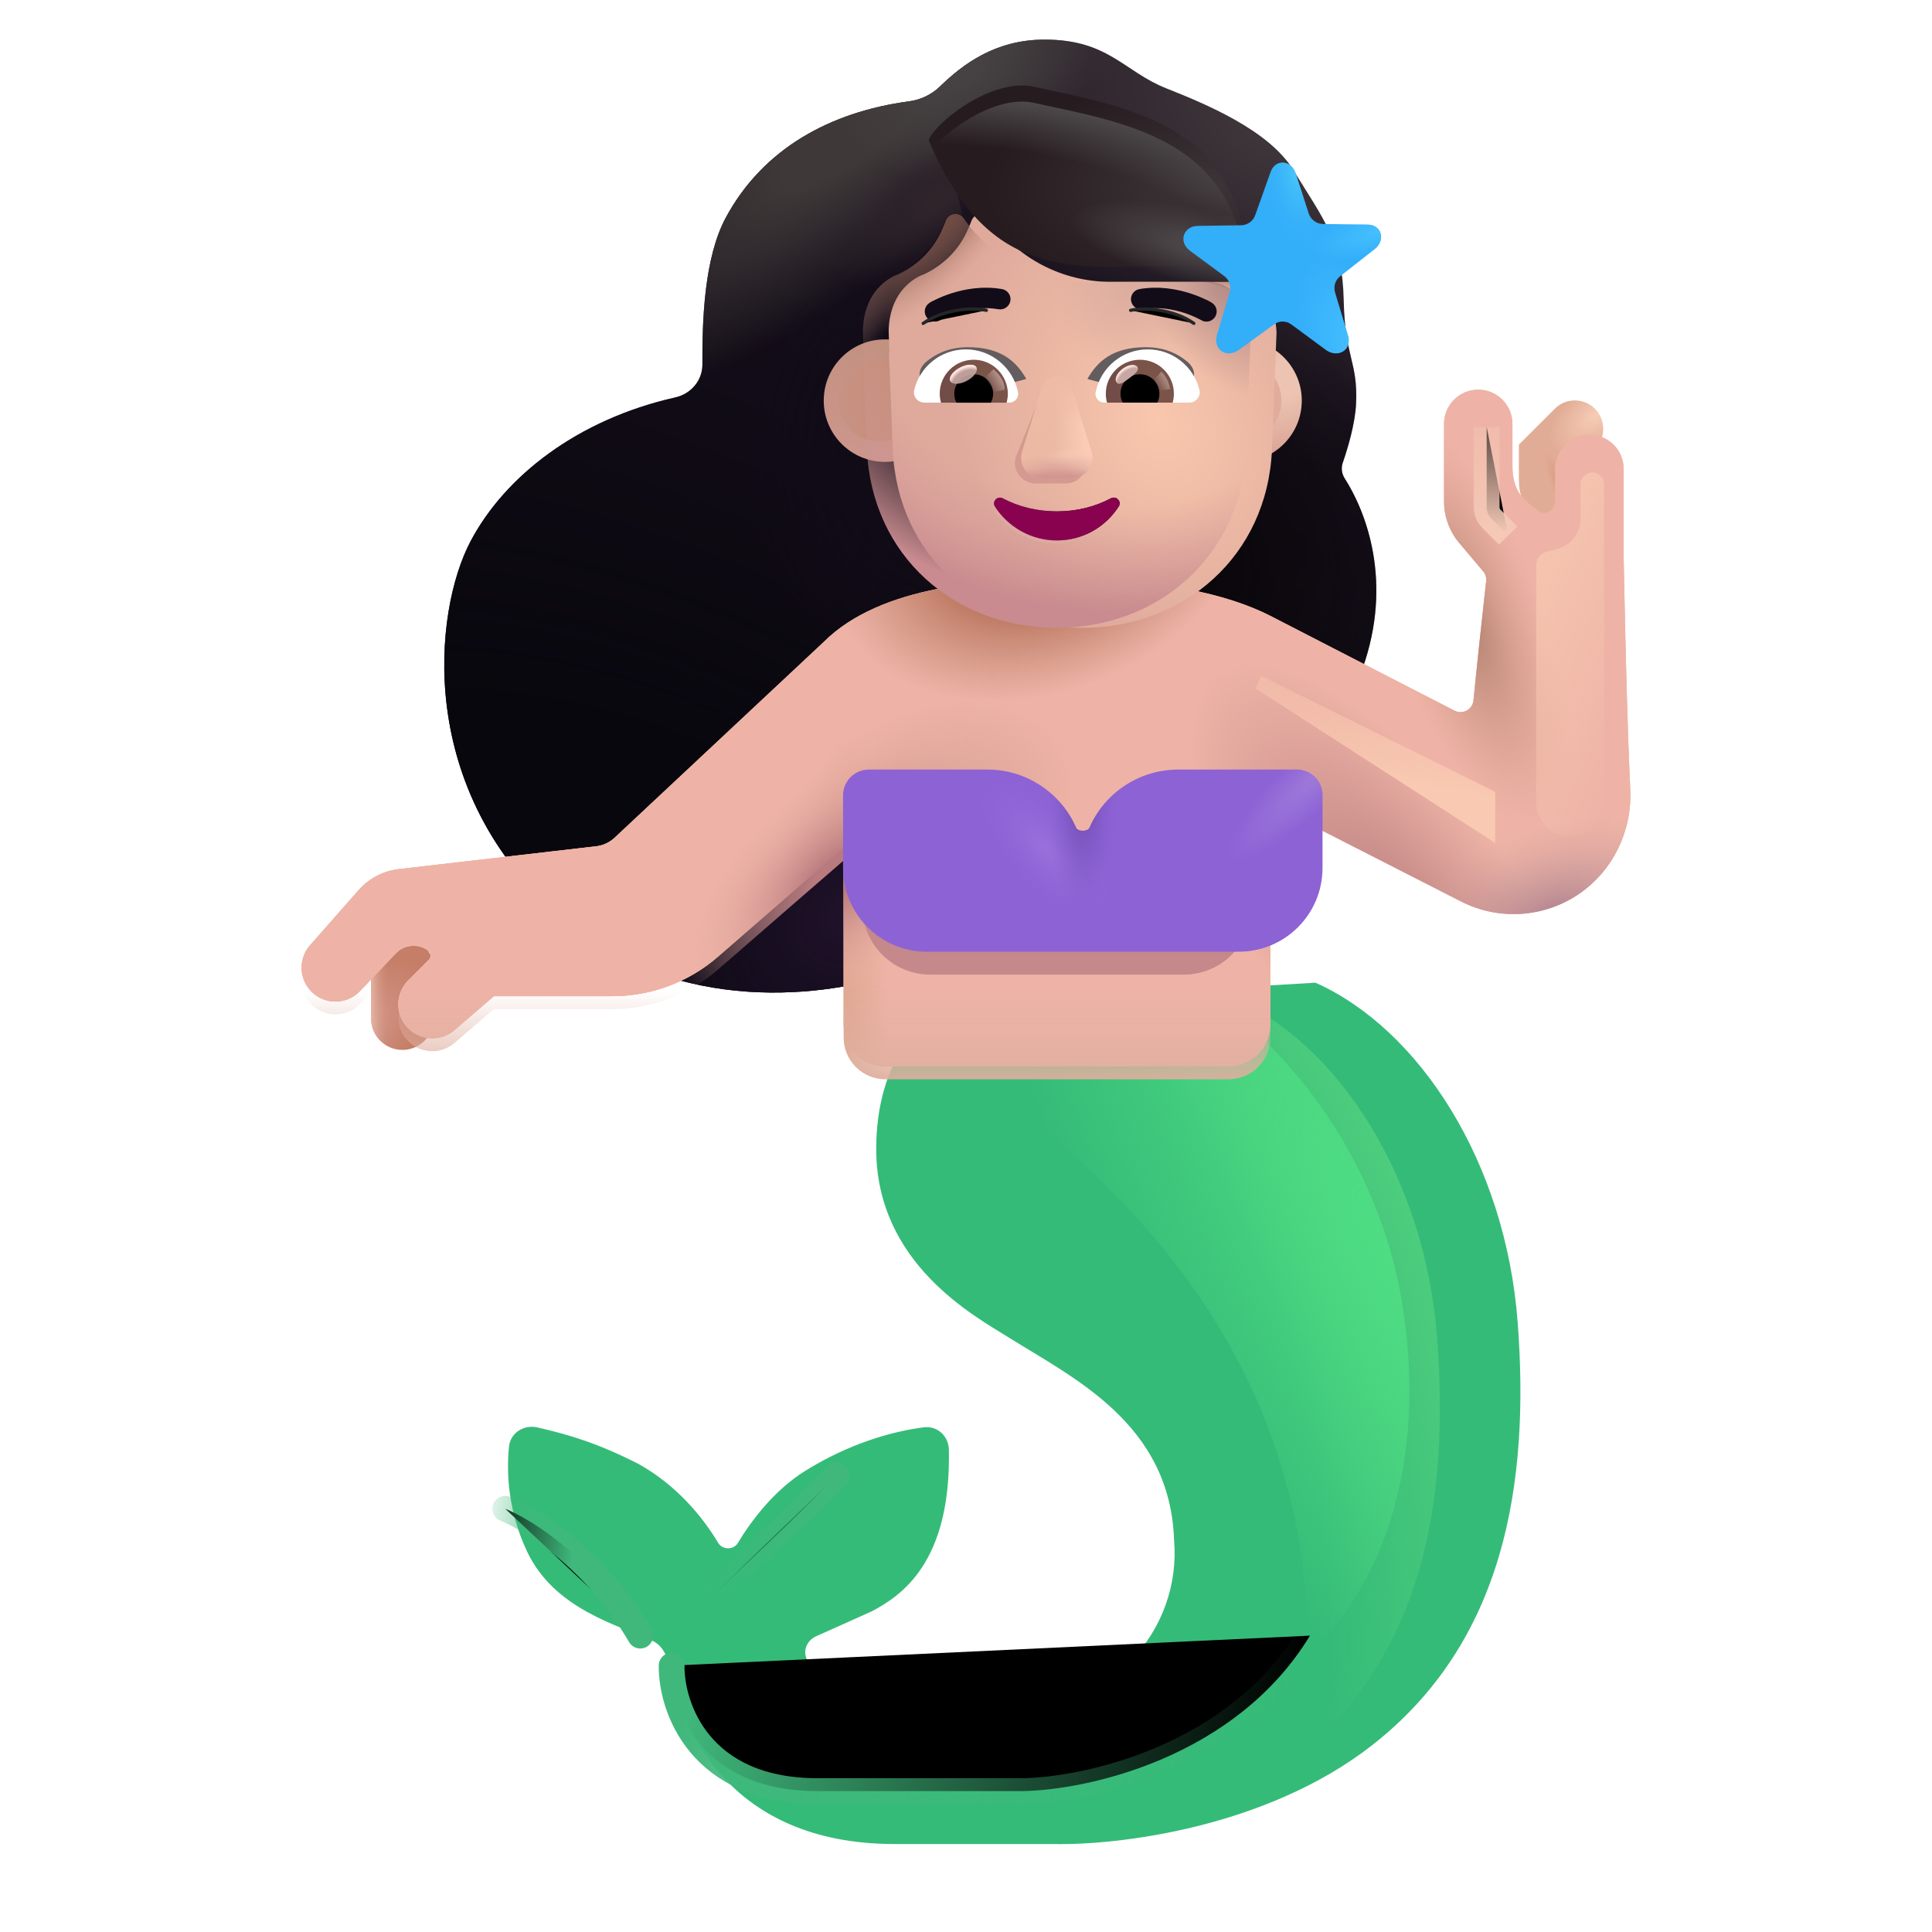 <svg viewBox="1 1 30 30" xmlns="http://www.w3.org/2000/svg">
<g filter="url(#filter0_i_4002_1303)">
<path d="M9.909 15.743C11.722 17.319 14.112 16.957 15.081 16.619V11.993H22.315C22.832 10.667 22.471 9.541 22.079 8.927C22.034 8.855 22.022 8.766 22.05 8.686C22.132 8.451 22.243 8.071 22.257 7.771C22.288 7.111 22.085 7.064 22.065 6.158C22.046 5.251 21.759 4.917 21.284 4.142C20.901 3.517 19.913 3.111 19.311 2.872C18.651 2.611 18.417 2.115 17.421 2.115C16.652 2.115 16.144 2.505 15.795 2.844C15.665 2.97 15.496 3.05 15.316 3.074C14.092 3.237 13.049 3.809 12.472 4.876C12.133 5.502 12.103 6.484 12.107 7.158C12.109 7.407 11.929 7.617 11.686 7.671C10.158 8.016 9.037 8.901 8.507 9.904C7.929 10.997 7.644 13.775 9.909 15.743Z" fill="url(#paint0_radial_4002_1303)"/>
<path d="M9.909 15.743C11.722 17.319 14.112 16.957 15.081 16.619V11.993H22.315C22.832 10.667 22.471 9.541 22.079 8.927C22.034 8.855 22.022 8.766 22.05 8.686C22.132 8.451 22.243 8.071 22.257 7.771C22.288 7.111 22.085 7.064 22.065 6.158C22.046 5.251 21.759 4.917 21.284 4.142C20.901 3.517 19.913 3.111 19.311 2.872C18.651 2.611 18.417 2.115 17.421 2.115C16.652 2.115 16.144 2.505 15.795 2.844C15.665 2.97 15.496 3.05 15.316 3.074C14.092 3.237 13.049 3.809 12.472 4.876C12.133 5.502 12.103 6.484 12.107 7.158C12.109 7.407 11.929 7.617 11.686 7.671C10.158 8.016 9.037 8.901 8.507 9.904C7.929 10.997 7.644 13.775 9.909 15.743Z" fill="url(#paint1_radial_4002_1303)"/>
<path d="M9.909 15.743C11.722 17.319 14.112 16.957 15.081 16.619V11.993H22.315C22.832 10.667 22.471 9.541 22.079 8.927C22.034 8.855 22.022 8.766 22.05 8.686C22.132 8.451 22.243 8.071 22.257 7.771C22.288 7.111 22.085 7.064 22.065 6.158C22.046 5.251 21.759 4.917 21.284 4.142C20.901 3.517 19.913 3.111 19.311 2.872C18.651 2.611 18.417 2.115 17.421 2.115C16.652 2.115 16.144 2.505 15.795 2.844C15.665 2.97 15.496 3.05 15.316 3.074C14.092 3.237 13.049 3.809 12.472 4.876C12.133 5.502 12.103 6.484 12.107 7.158C12.109 7.407 11.929 7.617 11.686 7.671C10.158 8.016 9.037 8.901 8.507 9.904C7.929 10.997 7.644 13.775 9.909 15.743Z" fill="url(#paint2_radial_4002_1303)"/>
<path d="M9.909 15.743C11.722 17.319 14.112 16.957 15.081 16.619V11.993H22.315C22.832 10.667 22.471 9.541 22.079 8.927C22.034 8.855 22.022 8.766 22.05 8.686C22.132 8.451 22.243 8.071 22.257 7.771C22.288 7.111 22.085 7.064 22.065 6.158C22.046 5.251 21.759 4.917 21.284 4.142C20.901 3.517 19.913 3.111 19.311 2.872C18.651 2.611 18.417 2.115 17.421 2.115C16.652 2.115 16.144 2.505 15.795 2.844C15.665 2.97 15.496 3.05 15.316 3.074C14.092 3.237 13.049 3.809 12.472 4.876C12.133 5.502 12.103 6.484 12.107 7.158C12.109 7.407 11.929 7.617 11.686 7.671C10.158 8.016 9.037 8.901 8.507 9.904C7.929 10.997 7.644 13.775 9.909 15.743Z" fill="url(#paint3_radial_4002_1303)"/>
<path d="M9.909 15.743C11.722 17.319 14.112 16.957 15.081 16.619V11.993H22.315C22.832 10.667 22.471 9.541 22.079 8.927C22.034 8.855 22.022 8.766 22.05 8.686C22.132 8.451 22.243 8.071 22.257 7.771C22.288 7.111 22.085 7.064 22.065 6.158C22.046 5.251 21.759 4.917 21.284 4.142C20.901 3.517 19.913 3.111 19.311 2.872C18.651 2.611 18.417 2.115 17.421 2.115C16.652 2.115 16.144 2.505 15.795 2.844C15.665 2.97 15.496 3.05 15.316 3.074C14.092 3.237 13.049 3.809 12.472 4.876C12.133 5.502 12.103 6.484 12.107 7.158C12.109 7.407 11.929 7.617 11.686 7.671C10.158 8.016 9.037 8.901 8.507 9.904C7.929 10.997 7.644 13.775 9.909 15.743Z" fill="url(#paint4_radial_4002_1303)"/>
<path d="M9.909 15.743C11.722 17.319 14.112 16.957 15.081 16.619V11.993H22.315C22.832 10.667 22.471 9.541 22.079 8.927C22.034 8.855 22.022 8.766 22.05 8.686C22.132 8.451 22.243 8.071 22.257 7.771C22.288 7.111 22.085 7.064 22.065 6.158C22.046 5.251 21.759 4.917 21.284 4.142C20.901 3.517 19.913 3.111 19.311 2.872C18.651 2.611 18.417 2.115 17.421 2.115C16.652 2.115 16.144 2.505 15.795 2.844C15.665 2.97 15.496 3.05 15.316 3.074C14.092 3.237 13.049 3.809 12.472 4.876C12.133 5.502 12.103 6.484 12.107 7.158C12.109 7.407 11.929 7.617 11.686 7.671C10.158 8.016 9.037 8.901 8.507 9.904C7.929 10.997 7.644 13.775 9.909 15.743Z" fill="url(#paint5_radial_4002_1303)"/>
<path d="M9.909 15.743C11.722 17.319 14.112 16.957 15.081 16.619V11.993H22.315C22.832 10.667 22.471 9.541 22.079 8.927C22.034 8.855 22.022 8.766 22.05 8.686C22.132 8.451 22.243 8.071 22.257 7.771C22.288 7.111 22.085 7.064 22.065 6.158C22.046 5.251 21.759 4.917 21.284 4.142C20.901 3.517 19.913 3.111 19.311 2.872C18.651 2.611 18.417 2.115 17.421 2.115C16.652 2.115 16.144 2.505 15.795 2.844C15.665 2.97 15.496 3.05 15.316 3.074C14.092 3.237 13.049 3.809 12.472 4.876C12.133 5.502 12.103 6.484 12.107 7.158C12.109 7.407 11.929 7.617 11.686 7.671C10.158 8.016 9.037 8.901 8.507 9.904C7.929 10.997 7.644 13.775 9.909 15.743Z" fill="url(#paint6_radial_4002_1303)"/>
</g>
<g filter="url(#filter1_ii_4002_1303)">
<path d="M13.356 19.091C13.356 17.666 14.115 16.99 14.516 16.849L20.176 16.509C21.786 17.228 23.13 19.29 23.317 21.79C23.505 24.29 23.114 26.744 21.052 28.353C19.401 29.64 17.093 29.905 16.114 29.884H13.641C11.016 29.884 10.395 27.994 10.286 27.587C10.227 27.369 10.154 27.146 10.102 26.989C10.064 26.876 9.989 26.778 9.881 26.728C9.353 26.485 8.36 26.243 7.934 25.341C7.643 24.723 7.611 24.133 7.654 23.711C7.676 23.498 7.886 23.367 8.095 23.415C8.614 23.534 9.045 23.667 9.665 23.982C10.263 24.315 10.669 24.816 10.902 25.208C10.967 25.318 11.14 25.32 11.206 25.211C11.412 24.869 11.767 24.393 12.251 24.091C12.933 23.666 13.601 23.476 14.097 23.413C14.304 23.387 14.48 23.549 14.484 23.758C14.521 25.523 13.736 26.033 13.286 26.271C12.998 26.402 12.666 26.548 12.42 26.659C12.281 26.722 12.212 26.882 12.28 27.019C12.754 27.975 13.748 27.888 15.137 27.888C16.989 27.888 18.098 26.564 17.981 25.165C17.919 23.353 16.419 22.65 15.411 22.017C14.888 21.689 13.356 20.872 13.356 19.091Z" fill="#35BB78"/>
</g>
<path d="M13.356 19.091C13.356 17.666 14.115 16.99 14.516 16.849L20.176 16.509C21.786 17.228 23.13 19.29 23.317 21.79C23.505 24.29 23.114 26.744 21.052 28.353C19.401 29.64 17.093 29.905 16.114 29.884H13.641C11.016 29.884 10.395 27.994 10.286 27.587C10.227 27.369 10.154 27.146 10.102 26.989C10.064 26.876 9.989 26.778 9.881 26.728C9.353 26.485 8.36 26.243 7.934 25.341C7.643 24.723 7.611 24.133 7.654 23.711C7.676 23.498 7.886 23.367 8.095 23.415C8.614 23.534 9.045 23.667 9.665 23.982C10.263 24.315 10.669 24.816 10.902 25.208C10.967 25.318 11.14 25.32 11.206 25.211C11.412 24.869 11.767 24.393 12.251 24.091C12.933 23.666 13.601 23.476 14.097 23.413C14.304 23.387 14.48 23.549 14.484 23.758C14.521 25.523 13.736 26.033 13.286 26.271C12.998 26.402 12.666 26.548 12.42 26.659C12.281 26.722 12.212 26.882 12.28 27.019C12.754 27.975 13.748 27.888 15.137 27.888C16.989 27.888 18.098 26.564 17.981 25.165C17.919 23.353 16.419 22.65 15.411 22.017C14.888 21.689 13.356 20.872 13.356 19.091Z" fill="url(#paint7_radial_4002_1303)"/>
<g filter="url(#filter2_f_4002_1303)">
<path d="M21.317 26.665C21.317 21.322 17.395 18.697 16.083 17.665L19.333 16.212C20.458 16.733 22.368 18.57 22.786 21.322C23.27 24.509 21.859 26.249 21.317 26.665Z" fill="url(#paint8_radial_4002_1303)"/>
</g>
<path d="M6.762 16.042C6.762 15.774 6.98 15.556 7.249 15.556C7.517 15.556 7.735 15.774 7.735 16.042V16.817C7.735 17.086 7.517 17.303 7.249 17.303C6.98 17.303 6.762 17.086 6.762 16.817V16.042Z" fill="url(#paint9_radial_4002_1303)"/>
<path d="M6.762 16.042C6.762 15.774 6.98 15.556 7.249 15.556C7.517 15.556 7.735 15.774 7.735 16.042V16.817C7.735 17.086 7.517 17.303 7.249 17.303C6.98 17.303 6.762 17.086 6.762 16.817V16.042Z" fill="url(#paint10_linear_4002_1303)"/>
<g filter="url(#filter3_i_4002_1303)">
<path d="M25.683 7.951L25.68 7.951C25.387 7.951 25.149 8.188 25.149 8.482V8.982C25.149 9.122 25.009 9.216 24.893 9.138C24.8 9.075 24.72 9.005 24.655 8.938C24.53 8.809 24.485 8.629 24.485 8.45V7.904L25.044 7.346C25.216 7.175 25.495 7.175 25.666 7.347C25.832 7.513 25.837 7.778 25.683 7.951Z" fill="url(#paint11_radial_4002_1303)"/>
<path d="M25.683 7.951L25.68 7.951C25.387 7.951 25.149 8.188 25.149 8.482V8.982C25.149 9.122 25.009 9.216 24.893 9.138C24.8 9.075 24.72 9.005 24.655 8.938C24.53 8.809 24.485 8.629 24.485 8.45V7.904L25.044 7.346C25.216 7.175 25.495 7.175 25.666 7.347C25.832 7.513 25.837 7.778 25.683 7.951Z" fill="url(#paint12_radial_4002_1303)"/>
</g>
<g filter="url(#filter4_i_4002_1303)">
<path d="M20.726 13.688V17.109C20.726 17.468 20.435 17.759 20.076 17.759H14.751C14.392 17.759 14.101 17.468 14.101 17.109V14.359L12.148 16.056C11.693 16.452 11.11 16.669 10.508 16.669H8.669L8.056 17.196C7.842 17.38 7.52 17.362 7.327 17.156C7.132 16.948 7.138 16.623 7.34 16.422L7.657 16.106C7.703 16.061 7.693 15.985 7.638 15.952L7.62 15.941C7.466 15.848 7.268 15.875 7.144 16.006L6.59 16.589C6.395 16.795 6.071 16.808 5.859 16.619C5.643 16.426 5.623 16.096 5.814 15.879L6.569 15.022C6.729 14.84 6.95 14.724 7.19 14.696L10.259 14.341C10.365 14.328 10.465 14.282 10.543 14.209L13.79 11.169C14.679 10.28 16.361 10.189 17.524 10.189C19.02 10.189 20.057 10.423 20.726 10.763L23.587 12.236C23.714 12.301 23.866 12.217 23.88 12.076C23.929 11.576 24.012 10.805 24.077 10.223C24.083 10.169 24.067 10.114 24.031 10.072L23.657 9.628C23.506 9.448 23.423 9.22 23.423 8.984V7.783C23.423 7.489 23.66 7.251 23.954 7.251C24.247 7.251 24.485 7.489 24.485 7.783V8.45C24.485 8.629 24.53 8.81 24.655 8.938C24.72 9.005 24.8 9.075 24.894 9.138C25.009 9.216 25.149 9.122 25.149 8.982V8.482C25.149 8.188 25.387 7.951 25.68 7.951C25.974 7.951 26.212 8.188 26.212 8.482V9.872C26.217 10.081 26.222 10.318 26.227 10.575C26.246 11.421 26.269 12.482 26.315 13.458C26.345 14.097 26.052 14.713 25.525 15.076C24.981 15.451 24.274 15.498 23.685 15.197L20.726 13.688Z" fill="url(#paint13_radial_4002_1303)"/>
<path d="M20.726 13.688V17.109C20.726 17.468 20.435 17.759 20.076 17.759H14.751C14.392 17.759 14.101 17.468 14.101 17.109V14.359L12.148 16.056C11.693 16.452 11.11 16.669 10.508 16.669H8.669L8.056 17.196C7.842 17.38 7.52 17.362 7.327 17.156C7.132 16.948 7.138 16.623 7.34 16.422L7.657 16.106C7.703 16.061 7.693 15.985 7.638 15.952L7.62 15.941C7.466 15.848 7.268 15.875 7.144 16.006L6.59 16.589C6.395 16.795 6.071 16.808 5.859 16.619C5.643 16.426 5.623 16.096 5.814 15.879L6.569 15.022C6.729 14.84 6.95 14.724 7.19 14.696L10.259 14.341C10.365 14.328 10.465 14.282 10.543 14.209L13.79 11.169C14.679 10.28 16.361 10.189 17.524 10.189C19.02 10.189 20.057 10.423 20.726 10.763L23.587 12.236C23.714 12.301 23.866 12.217 23.88 12.076C23.929 11.576 24.012 10.805 24.077 10.223C24.083 10.169 24.067 10.114 24.031 10.072L23.657 9.628C23.506 9.448 23.423 9.22 23.423 8.984V7.783C23.423 7.489 23.66 7.251 23.954 7.251C24.247 7.251 24.485 7.489 24.485 7.783V8.45C24.485 8.629 24.53 8.81 24.655 8.938C24.72 9.005 24.8 9.075 24.894 9.138C25.009 9.216 25.149 9.122 25.149 8.982V8.482C25.149 8.188 25.387 7.951 25.68 7.951C25.974 7.951 26.212 8.188 26.212 8.482V9.872C26.217 10.081 26.222 10.318 26.227 10.575C26.246 11.421 26.269 12.482 26.315 13.458C26.345 14.097 26.052 14.713 25.525 15.076C24.981 15.451 24.274 15.498 23.685 15.197L20.726 13.688Z" fill="url(#paint14_linear_4002_1303)"/>
<path d="M20.726 13.688V17.109C20.726 17.468 20.435 17.759 20.076 17.759H14.751C14.392 17.759 14.101 17.468 14.101 17.109V14.359L12.148 16.056C11.693 16.452 11.11 16.669 10.508 16.669H8.669L8.056 17.196C7.842 17.38 7.52 17.362 7.327 17.156C7.132 16.948 7.138 16.623 7.34 16.422L7.657 16.106C7.703 16.061 7.693 15.985 7.638 15.952L7.62 15.941C7.466 15.848 7.268 15.875 7.144 16.006L6.59 16.589C6.395 16.795 6.071 16.808 5.859 16.619C5.643 16.426 5.623 16.096 5.814 15.879L6.569 15.022C6.729 14.84 6.95 14.724 7.19 14.696L10.259 14.341C10.365 14.328 10.465 14.282 10.543 14.209L13.79 11.169C14.679 10.28 16.361 10.189 17.524 10.189C19.02 10.189 20.057 10.423 20.726 10.763L23.587 12.236C23.714 12.301 23.866 12.217 23.88 12.076C23.929 11.576 24.012 10.805 24.077 10.223C24.083 10.169 24.067 10.114 24.031 10.072L23.657 9.628C23.506 9.448 23.423 9.22 23.423 8.984V7.783C23.423 7.489 23.66 7.251 23.954 7.251C24.247 7.251 24.485 7.489 24.485 7.783V8.45C24.485 8.629 24.53 8.81 24.655 8.938C24.72 9.005 24.8 9.075 24.894 9.138C25.009 9.216 25.149 9.122 25.149 8.982V8.482C25.149 8.188 25.387 7.951 25.68 7.951C25.974 7.951 26.212 8.188 26.212 8.482V9.872C26.217 10.081 26.222 10.318 26.227 10.575C26.246 11.421 26.269 12.482 26.315 13.458C26.345 14.097 26.052 14.713 25.525 15.076C24.981 15.451 24.274 15.498 23.685 15.197L20.726 13.688Z" fill="url(#paint15_radial_4002_1303)"/>
<path d="M20.726 13.688V17.109C20.726 17.468 20.435 17.759 20.076 17.759H14.751C14.392 17.759 14.101 17.468 14.101 17.109V14.359L12.148 16.056C11.693 16.452 11.11 16.669 10.508 16.669H8.669L8.056 17.196C7.842 17.38 7.52 17.362 7.327 17.156C7.132 16.948 7.138 16.623 7.34 16.422L7.657 16.106C7.703 16.061 7.693 15.985 7.638 15.952L7.62 15.941C7.466 15.848 7.268 15.875 7.144 16.006L6.59 16.589C6.395 16.795 6.071 16.808 5.859 16.619C5.643 16.426 5.623 16.096 5.814 15.879L6.569 15.022C6.729 14.84 6.95 14.724 7.19 14.696L10.259 14.341C10.365 14.328 10.465 14.282 10.543 14.209L13.79 11.169C14.679 10.28 16.361 10.189 17.524 10.189C19.02 10.189 20.057 10.423 20.726 10.763L23.587 12.236C23.714 12.301 23.866 12.217 23.88 12.076C23.929 11.576 24.012 10.805 24.077 10.223C24.083 10.169 24.067 10.114 24.031 10.072L23.657 9.628C23.506 9.448 23.423 9.22 23.423 8.984V7.783C23.423 7.489 23.66 7.251 23.954 7.251C24.247 7.251 24.485 7.489 24.485 7.783V8.45C24.485 8.629 24.53 8.81 24.655 8.938C24.72 9.005 24.8 9.075 24.894 9.138C25.009 9.216 25.149 9.122 25.149 8.982V8.482C25.149 8.188 25.387 7.951 25.68 7.951C25.974 7.951 26.212 8.188 26.212 8.482V9.872C26.217 10.081 26.222 10.318 26.227 10.575C26.246 11.421 26.269 12.482 26.315 13.458C26.345 14.097 26.052 14.713 25.525 15.076C24.981 15.451 24.274 15.498 23.685 15.197L20.726 13.688Z" fill="url(#paint16_radial_4002_1303)"/>
<path d="M20.726 13.688V17.109C20.726 17.468 20.435 17.759 20.076 17.759H14.751C14.392 17.759 14.101 17.468 14.101 17.109V14.359L12.148 16.056C11.693 16.452 11.11 16.669 10.508 16.669H8.669L8.056 17.196C7.842 17.38 7.52 17.362 7.327 17.156C7.132 16.948 7.138 16.623 7.34 16.422L7.657 16.106C7.703 16.061 7.693 15.985 7.638 15.952L7.62 15.941C7.466 15.848 7.268 15.875 7.144 16.006L6.59 16.589C6.395 16.795 6.071 16.808 5.859 16.619C5.643 16.426 5.623 16.096 5.814 15.879L6.569 15.022C6.729 14.84 6.95 14.724 7.19 14.696L10.259 14.341C10.365 14.328 10.465 14.282 10.543 14.209L13.79 11.169C14.679 10.28 16.361 10.189 17.524 10.189C19.02 10.189 20.057 10.423 20.726 10.763L23.587 12.236C23.714 12.301 23.866 12.217 23.88 12.076C23.929 11.576 24.012 10.805 24.077 10.223C24.083 10.169 24.067 10.114 24.031 10.072L23.657 9.628C23.506 9.448 23.423 9.22 23.423 8.984V7.783C23.423 7.489 23.66 7.251 23.954 7.251C24.247 7.251 24.485 7.489 24.485 7.783V8.45C24.485 8.629 24.53 8.81 24.655 8.938C24.72 9.005 24.8 9.075 24.894 9.138C25.009 9.216 25.149 9.122 25.149 8.982V8.482C25.149 8.188 25.387 7.951 25.68 7.951C25.974 7.951 26.212 8.188 26.212 8.482V9.872C26.217 10.081 26.222 10.318 26.227 10.575C26.246 11.421 26.269 12.482 26.315 13.458C26.345 14.097 26.052 14.713 25.525 15.076C24.981 15.451 24.274 15.498 23.685 15.197L20.726 13.688Z" fill="url(#paint17_radial_4002_1303)"/>
<path d="M20.726 13.688V17.109C20.726 17.468 20.435 17.759 20.076 17.759H14.751C14.392 17.759 14.101 17.468 14.101 17.109V14.359L12.148 16.056C11.693 16.452 11.11 16.669 10.508 16.669H8.669L8.056 17.196C7.842 17.38 7.52 17.362 7.327 17.156C7.132 16.948 7.138 16.623 7.34 16.422L7.657 16.106C7.703 16.061 7.693 15.985 7.638 15.952L7.62 15.941C7.466 15.848 7.268 15.875 7.144 16.006L6.59 16.589C6.395 16.795 6.071 16.808 5.859 16.619C5.643 16.426 5.623 16.096 5.814 15.879L6.569 15.022C6.729 14.84 6.95 14.724 7.19 14.696L10.259 14.341C10.365 14.328 10.465 14.282 10.543 14.209L13.79 11.169C14.679 10.28 16.361 10.189 17.524 10.189C19.02 10.189 20.057 10.423 20.726 10.763L23.587 12.236C23.714 12.301 23.866 12.217 23.88 12.076C23.929 11.576 24.012 10.805 24.077 10.223C24.083 10.169 24.067 10.114 24.031 10.072L23.657 9.628C23.506 9.448 23.423 9.22 23.423 8.984V7.783C23.423 7.489 23.66 7.251 23.954 7.251C24.247 7.251 24.485 7.489 24.485 7.783V8.45C24.485 8.629 24.53 8.81 24.655 8.938C24.72 9.005 24.8 9.075 24.894 9.138C25.009 9.216 25.149 9.122 25.149 8.982V8.482C25.149 8.188 25.387 7.951 25.68 7.951C25.974 7.951 26.212 8.188 26.212 8.482V9.872C26.217 10.081 26.222 10.318 26.227 10.575C26.246 11.421 26.269 12.482 26.315 13.458C26.345 14.097 26.052 14.713 25.525 15.076C24.981 15.451 24.274 15.498 23.685 15.197L20.726 13.688Z" fill="url(#paint18_radial_4002_1303)"/>
<path d="M20.726 13.688V17.109C20.726 17.468 20.435 17.759 20.076 17.759H14.751C14.392 17.759 14.101 17.468 14.101 17.109V14.359L12.148 16.056C11.693 16.452 11.11 16.669 10.508 16.669H8.669L8.056 17.196C7.842 17.38 7.52 17.362 7.327 17.156C7.132 16.948 7.138 16.623 7.34 16.422L7.657 16.106C7.703 16.061 7.693 15.985 7.638 15.952L7.62 15.941C7.466 15.848 7.268 15.875 7.144 16.006L6.59 16.589C6.395 16.795 6.071 16.808 5.859 16.619C5.643 16.426 5.623 16.096 5.814 15.879L6.569 15.022C6.729 14.84 6.95 14.724 7.19 14.696L10.259 14.341C10.365 14.328 10.465 14.282 10.543 14.209L13.79 11.169C14.679 10.28 16.361 10.189 17.524 10.189C19.02 10.189 20.057 10.423 20.726 10.763L23.587 12.236C23.714 12.301 23.866 12.217 23.88 12.076C23.929 11.576 24.012 10.805 24.077 10.223C24.083 10.169 24.067 10.114 24.031 10.072L23.657 9.628C23.506 9.448 23.423 9.22 23.423 8.984V7.783C23.423 7.489 23.66 7.251 23.954 7.251C24.247 7.251 24.485 7.489 24.485 7.783V8.45C24.485 8.629 24.53 8.81 24.655 8.938C24.72 9.005 24.8 9.075 24.894 9.138C25.009 9.216 25.149 9.122 25.149 8.982V8.482C25.149 8.188 25.387 7.951 25.68 7.951C25.974 7.951 26.212 8.188 26.212 8.482V9.872C26.217 10.081 26.222 10.318 26.227 10.575C26.246 11.421 26.269 12.482 26.315 13.458C26.345 14.097 26.052 14.713 25.525 15.076C24.981 15.451 24.274 15.498 23.685 15.197L20.726 13.688Z" fill="url(#paint19_radial_4002_1303)"/>
<path d="M20.726 13.688V17.109C20.726 17.468 20.435 17.759 20.076 17.759H14.751C14.392 17.759 14.101 17.468 14.101 17.109V14.359L12.148 16.056C11.693 16.452 11.11 16.669 10.508 16.669H8.669L8.056 17.196C7.842 17.38 7.52 17.362 7.327 17.156C7.132 16.948 7.138 16.623 7.34 16.422L7.657 16.106C7.703 16.061 7.693 15.985 7.638 15.952L7.62 15.941C7.466 15.848 7.268 15.875 7.144 16.006L6.59 16.589C6.395 16.795 6.071 16.808 5.859 16.619C5.643 16.426 5.623 16.096 5.814 15.879L6.569 15.022C6.729 14.84 6.95 14.724 7.19 14.696L10.259 14.341C10.365 14.328 10.465 14.282 10.543 14.209L13.79 11.169C14.679 10.28 16.361 10.189 17.524 10.189C19.02 10.189 20.057 10.423 20.726 10.763L23.587 12.236C23.714 12.301 23.866 12.217 23.88 12.076C23.929 11.576 24.012 10.805 24.077 10.223C24.083 10.169 24.067 10.114 24.031 10.072L23.657 9.628C23.506 9.448 23.423 9.22 23.423 8.984V7.783C23.423 7.489 23.66 7.251 23.954 7.251C24.247 7.251 24.485 7.489 24.485 7.783V8.45C24.485 8.629 24.53 8.81 24.655 8.938C24.72 9.005 24.8 9.075 24.894 9.138C25.009 9.216 25.149 9.122 25.149 8.982V8.482C25.149 8.188 25.387 7.951 25.68 7.951C25.974 7.951 26.212 8.188 26.212 8.482V9.872C26.217 10.081 26.222 10.318 26.227 10.575C26.246 11.421 26.269 12.482 26.315 13.458C26.345 14.097 26.052 14.713 25.525 15.076C24.981 15.451 24.274 15.498 23.685 15.197L20.726 13.688Z" fill="url(#paint20_radial_4002_1303)"/>
</g>
<path d="M20.726 13.688V17.109C20.726 17.468 20.435 17.759 20.076 17.759H14.751C14.392 17.759 14.101 17.468 14.101 17.109V14.359L12.148 16.056C11.693 16.452 11.11 16.669 10.508 16.669H8.669L8.056 17.196C7.842 17.38 7.52 17.362 7.327 17.156C7.132 16.948 7.138 16.623 7.34 16.422L7.657 16.106C7.703 16.061 7.693 15.985 7.638 15.952L7.62 15.941C7.466 15.848 7.268 15.875 7.144 16.006L6.59 16.589C6.395 16.795 6.071 16.808 5.859 16.619C5.643 16.426 5.623 16.096 5.814 15.879L6.569 15.022C6.729 14.84 6.95 14.724 7.19 14.696L10.259 14.341C10.365 14.328 10.465 14.282 10.543 14.209L13.79 11.169C14.679 10.28 16.361 10.189 17.524 10.189C19.02 10.189 20.057 10.423 20.726 10.763L23.587 12.236C23.714 12.301 23.866 12.217 23.88 12.076C23.929 11.576 24.012 10.805 24.077 10.223C24.083 10.169 24.067 10.114 24.031 10.072L23.657 9.628C23.506 9.448 23.423 9.22 23.423 8.984V7.783C23.423 7.489 23.66 7.251 23.954 7.251C24.247 7.251 24.485 7.489 24.485 7.783V8.45C24.485 8.629 24.53 8.81 24.655 8.938C24.72 9.005 24.8 9.075 24.894 9.138C25.009 9.216 25.149 9.122 25.149 8.982V8.482C25.149 8.188 25.387 7.951 25.68 7.951C25.974 7.951 26.212 8.188 26.212 8.482V9.872C26.217 10.081 26.222 10.318 26.227 10.575C26.246 11.421 26.269 12.482 26.315 13.458C26.345 14.097 26.052 14.713 25.525 15.076C24.981 15.451 24.274 15.498 23.685 15.197L20.726 13.688Z" fill="url(#paint21_radial_4002_1303)"/>
<path d="M20.726 13.688V17.109C20.726 17.468 20.435 17.759 20.076 17.759H14.751C14.392 17.759 14.101 17.468 14.101 17.109V14.359L12.148 16.056C11.693 16.452 11.11 16.669 10.508 16.669H8.669L8.056 17.196C7.842 17.38 7.52 17.362 7.327 17.156C7.132 16.948 7.138 16.623 7.34 16.422L7.657 16.106C7.703 16.061 7.693 15.985 7.638 15.952L7.62 15.941C7.466 15.848 7.268 15.875 7.144 16.006L6.59 16.589C6.395 16.795 6.071 16.808 5.859 16.619C5.643 16.426 5.623 16.096 5.814 15.879L6.569 15.022C6.729 14.84 6.95 14.724 7.19 14.696L10.259 14.341C10.365 14.328 10.465 14.282 10.543 14.209L13.79 11.169C14.679 10.28 16.361 10.189 17.524 10.189C19.02 10.189 20.057 10.423 20.726 10.763L23.587 12.236C23.714 12.301 23.866 12.217 23.88 12.076C23.929 11.576 24.012 10.805 24.077 10.223C24.083 10.169 24.067 10.114 24.031 10.072L23.657 9.628C23.506 9.448 23.423 9.22 23.423 8.984V7.783C23.423 7.489 23.66 7.251 23.954 7.251C24.247 7.251 24.485 7.489 24.485 7.783V8.45C24.485 8.629 24.53 8.81 24.655 8.938C24.72 9.005 24.8 9.075 24.894 9.138C25.009 9.216 25.149 9.122 25.149 8.982V8.482C25.149 8.188 25.387 7.951 25.68 7.951C25.974 7.951 26.212 8.188 26.212 8.482V9.872C26.217 10.081 26.222 10.318 26.227 10.575C26.246 11.421 26.269 12.482 26.315 13.458C26.345 14.097 26.052 14.713 25.525 15.076C24.981 15.451 24.274 15.498 23.685 15.197L20.726 13.688Z" fill="url(#paint22_linear_4002_1303)"/>
<path d="M20.726 13.688V17.109C20.726 17.468 20.435 17.759 20.076 17.759H14.751C14.392 17.759 14.101 17.468 14.101 17.109V14.359L12.148 16.056C11.693 16.452 11.11 16.669 10.508 16.669H8.669L8.056 17.196C7.842 17.38 7.52 17.362 7.327 17.156C7.132 16.948 7.138 16.623 7.34 16.422L7.657 16.106C7.703 16.061 7.693 15.985 7.638 15.952L7.62 15.941C7.466 15.848 7.268 15.875 7.144 16.006L6.59 16.589C6.395 16.795 6.071 16.808 5.859 16.619C5.643 16.426 5.623 16.096 5.814 15.879L6.569 15.022C6.729 14.84 6.95 14.724 7.19 14.696L10.259 14.341C10.365 14.328 10.465 14.282 10.543 14.209L13.79 11.169C14.679 10.28 16.361 10.189 17.524 10.189C19.02 10.189 20.057 10.423 20.726 10.763L23.587 12.236C23.714 12.301 23.866 12.217 23.88 12.076C23.929 11.576 24.012 10.805 24.077 10.223C24.083 10.169 24.067 10.114 24.031 10.072L23.657 9.628C23.506 9.448 23.423 9.22 23.423 8.984V7.783C23.423 7.489 23.66 7.251 23.954 7.251C24.247 7.251 24.485 7.489 24.485 7.783V8.45C24.485 8.629 24.53 8.81 24.655 8.938C24.72 9.005 24.8 9.075 24.894 9.138C25.009 9.216 25.149 9.122 25.149 8.982V8.482C25.149 8.188 25.387 7.951 25.68 7.951C25.974 7.951 26.212 8.188 26.212 8.482V9.872C26.217 10.081 26.222 10.318 26.227 10.575C26.246 11.421 26.269 12.482 26.315 13.458C26.345 14.097 26.052 14.713 25.525 15.076C24.981 15.451 24.274 15.498 23.685 15.197L20.726 13.688Z" fill="url(#paint23_radial_4002_1303)"/>
<g filter="url(#filter5_f_4002_1303)">
<path d="M11.429 26.864C11.422 27.514 11.865 28.812 13.695 28.812C15.525 28.812 16.575 28.812 16.872 28.812C17.881 28.798 20.188 28.296 21.341 26.398" stroke="url(#paint24_linear_4002_1303)" stroke-width="0.4" stroke-linecap="round"/>
</g>
<g filter="url(#filter6_f_4002_1303)">
<path d="M8.845 24.428C9.254 24.591 10.247 25.212 10.942 26.398" stroke="url(#paint25_linear_4002_1303)" stroke-width="0.4" stroke-linecap="round"/>
</g>
<g filter="url(#filter7_f_4002_1303)">
<path d="M13.991 23.91C13.684 24.262 12.858 25.011 12.106 25.742" stroke="url(#paint26_linear_4002_1303)" stroke-width="0.4" stroke-linecap="round"/>
</g>
<g filter="url(#filter8_f_4002_1303)">
<path d="M14.715 13.837C14.535 13.837 14.39 13.983 14.39 14.162V15.078C14.39 15.662 14.863 16.134 15.446 16.134H19.381C19.964 16.134 20.436 15.662 20.436 15.078V14.162C20.436 13.983 20.291 13.837 20.112 13.837H18.616C18.115 13.837 17.684 14.139 17.497 14.572C17.475 14.622 17.351 14.622 17.329 14.572C17.142 14.139 16.712 13.837 16.211 13.837H14.715Z" fill="#C5888B"/>
</g>
<g filter="url(#filter9_ii_4002_1303)">
<path d="M14.091 13.15C13.87 13.15 13.691 13.329 13.691 13.55V14.678C13.691 15.396 14.273 15.978 14.991 15.978H19.836C20.554 15.978 21.136 15.396 21.136 14.678V13.55C21.136 13.329 20.957 13.15 20.736 13.15H18.894C18.277 13.15 17.747 13.522 17.517 14.054C17.49 14.116 17.337 14.116 17.31 14.054C17.079 13.522 16.549 13.15 15.933 13.15H14.091Z" fill="#8D62D5"/>
<path d="M14.091 13.15C13.87 13.15 13.691 13.329 13.691 13.55V14.678C13.691 15.396 14.273 15.978 14.991 15.978H19.836C20.554 15.978 21.136 15.396 21.136 14.678V13.55C21.136 13.329 20.957 13.15 20.736 13.15H18.894C18.277 13.15 17.747 13.522 17.517 14.054C17.49 14.116 17.337 14.116 17.31 14.054C17.079 13.522 16.549 13.15 15.933 13.15H14.091Z" fill="url(#paint27_radial_4002_1303)"/>
<path d="M14.091 13.15C13.87 13.15 13.691 13.329 13.691 13.55V14.678C13.691 15.396 14.273 15.978 14.991 15.978H19.836C20.554 15.978 21.136 15.396 21.136 14.678V13.55C21.136 13.329 20.957 13.15 20.736 13.15H18.894C18.277 13.15 17.747 13.522 17.517 14.054C17.49 14.116 17.337 14.116 17.31 14.054C17.079 13.522 16.549 13.15 15.933 13.15H14.091Z" fill="url(#paint28_radial_4002_1303)"/>
<path d="M14.091 13.15C13.87 13.15 13.691 13.329 13.691 13.55V14.678C13.691 15.396 14.273 15.978 14.991 15.978H19.836C20.554 15.978 21.136 15.396 21.136 14.678V13.55C21.136 13.329 20.957 13.15 20.736 13.15H18.894C18.277 13.15 17.747 13.522 17.517 14.054C17.49 14.116 17.337 14.116 17.31 14.054C17.079 13.522 16.549 13.15 15.933 13.15H14.091Z" fill="url(#paint29_radial_4002_1303)"/>
</g>
<g filter="url(#filter10_i_4002_1303)">
<path d="M14.641 8.172C15.167 8.172 15.592 7.746 15.592 7.221C15.592 6.696 15.167 6.27 14.641 6.27C14.116 6.27 13.691 6.696 13.691 7.221C13.691 7.746 14.116 8.172 14.641 8.172Z" fill="url(#paint30_linear_4002_1303)"/>
</g>
<path d="M20.263 8.172C20.788 8.172 21.214 7.746 21.214 7.221C21.214 6.696 20.788 6.27 20.263 6.27C19.738 6.27 19.312 6.696 19.312 7.221C19.312 7.746 19.738 8.172 20.263 8.172Z" fill="url(#paint31_radial_4002_1303)"/>
<g filter="url(#filter11_f_4002_1303)">
<path d="M20.263 7.856C20.614 7.856 20.898 7.571 20.898 7.221C20.898 6.87 20.614 6.586 20.263 6.586C19.913 6.586 19.628 6.87 19.628 7.221C19.628 7.571 19.913 7.856 20.263 7.856Z" fill="#E1AC9B"/>
</g>
<g filter="url(#filter12_f_4002_1303)">
<path d="M14.653 7.856C15.004 7.856 15.288 7.571 15.288 7.221C15.288 6.87 15.004 6.586 14.653 6.586C14.302 6.586 14.018 6.87 14.018 7.221C14.018 7.571 14.302 7.856 14.653 7.856Z" fill="url(#paint32_linear_4002_1303)"/>
</g>
<g filter="url(#filter13_i_4002_1303)">
<path d="M14.404 6.474H14.411L14.405 6.318L14.399 6.137C14.411 5.576 14.739 5.359 14.878 5.287C14.887 5.284 14.898 5.279 14.908 5.275C14.919 5.27 14.93 5.266 14.939 5.263C15.254 5.118 15.508 4.865 15.642 4.533L15.69 4.418C15.739 4.304 15.89 4.286 15.963 4.388C16.387 5.009 17.096 5.377 17.848 5.377H19.75C19.857 5.377 20.39 5.429 20.422 6.164L20.351 7.98C20.279 9.637 18.985 10.749 17.407 10.749C15.828 10.749 14.535 9.637 14.462 7.98L14.404 6.474Z" fill="url(#paint33_radial_4002_1303)"/>
</g>
<path d="M14.404 6.474H14.411L14.405 6.318L14.399 6.137C14.411 5.576 14.739 5.359 14.878 5.287C14.887 5.284 14.898 5.279 14.908 5.275C14.919 5.27 14.93 5.266 14.939 5.263C15.254 5.118 15.508 4.865 15.642 4.533L15.69 4.418C15.739 4.304 15.89 4.286 15.963 4.388C16.387 5.009 17.096 5.377 17.848 5.377H19.75C19.857 5.377 20.39 5.429 20.422 6.164L20.351 7.98C20.279 9.637 18.985 10.749 17.407 10.749C15.828 10.749 14.535 9.637 14.462 7.98L14.404 6.474Z" fill="url(#paint34_radial_4002_1303)"/>
<path d="M14.404 6.474H14.411L14.405 6.318L14.399 6.137C14.411 5.576 14.739 5.359 14.878 5.287C14.887 5.284 14.898 5.279 14.908 5.275C14.919 5.27 14.93 5.266 14.939 5.263C15.254 5.118 15.508 4.865 15.642 4.533L15.69 4.418C15.739 4.304 15.89 4.286 15.963 4.388C16.387 5.009 17.096 5.377 17.848 5.377H19.75C19.857 5.377 20.39 5.429 20.422 6.164L20.351 7.98C20.279 9.637 18.985 10.749 17.407 10.749C15.828 10.749 14.535 9.637 14.462 7.98L14.404 6.474Z" fill="url(#paint35_radial_4002_1303)"/>
<path d="M14.404 6.474H14.411L14.405 6.318L14.399 6.137C14.411 5.576 14.739 5.359 14.878 5.287C14.887 5.284 14.898 5.279 14.908 5.275C14.919 5.27 14.93 5.266 14.939 5.263C15.254 5.118 15.508 4.865 15.642 4.533L15.69 4.418C15.739 4.304 15.89 4.286 15.963 4.388C16.387 5.009 17.096 5.377 17.848 5.377H19.75C19.857 5.377 20.39 5.429 20.422 6.164L20.351 7.98C20.279 9.637 18.985 10.749 17.407 10.749C15.828 10.749 14.535 9.637 14.462 7.98L14.404 6.474Z" fill="url(#paint36_radial_4002_1303)"/>
<path d="M14.404 6.474H14.411L14.405 6.318L14.399 6.137C14.411 5.576 14.739 5.359 14.878 5.287C14.887 5.284 14.898 5.279 14.908 5.275C14.919 5.27 14.93 5.266 14.939 5.263C15.254 5.118 15.508 4.865 15.642 4.533L15.69 4.418C15.739 4.304 15.89 4.286 15.963 4.388C16.387 5.009 17.096 5.377 17.848 5.377H19.75C19.857 5.377 20.39 5.429 20.422 6.164L20.351 7.98C20.279 9.637 18.985 10.749 17.407 10.749C15.828 10.749 14.535 9.637 14.462 7.98L14.404 6.474Z" fill="url(#paint37_radial_4002_1303)"/>
<g filter="url(#filter14_f_4002_1303)">
<path d="M17.178 7.089L16.775 8.094C16.71 8.3 16.864 8.507 17.082 8.507H17.547C17.765 8.507 17.919 8.297 17.855 8.094L17.541 7.089C17.473 6.867 17.249 6.867 17.178 7.089Z" fill="#D49990"/>
</g>
<path d="M17.184 7.007L16.87 8.012C16.806 8.219 16.96 8.425 17.178 8.425H17.643C17.861 8.425 18.014 8.215 17.95 8.012L17.636 7.007C17.569 6.785 17.255 6.785 17.184 7.007Z" fill="#ECBAA4"/>
<path d="M17.184 7.007L16.87 8.012C16.806 8.219 16.96 8.425 17.178 8.425H17.643C17.861 8.425 18.014 8.215 17.95 8.012L17.636 7.007C17.569 6.785 17.255 6.785 17.184 7.007Z" fill="url(#paint38_linear_4002_1303)"/>
<path d="M17.184 7.007L16.87 8.012C16.806 8.219 16.96 8.425 17.178 8.425H17.643C17.861 8.425 18.014 8.215 17.95 8.012L17.636 7.007C17.569 6.785 17.255 6.785 17.184 7.007Z" fill="url(#paint39_radial_4002_1303)"/>
<path d="M17.184 7.007L16.87 8.012C16.806 8.219 16.96 8.425 17.178 8.425H17.643C17.861 8.425 18.014 8.215 17.95 8.012L17.636 7.007C17.569 6.785 17.255 6.785 17.184 7.007Z" fill="url(#paint40_radial_4002_1303)"/>
<path d="M17.184 7.007L16.87 8.012C16.806 8.219 16.96 8.425 17.178 8.425H17.643C17.861 8.425 18.014 8.215 17.95 8.012L17.636 7.007C17.569 6.785 17.255 6.785 17.184 7.007Z" fill="url(#paint41_linear_4002_1303)"/>
<path d="M17.184 7.007L16.87 8.012C16.806 8.219 16.96 8.425 17.178 8.425H17.643C17.861 8.425 18.014 8.215 17.95 8.012L17.636 7.007C17.569 6.785 17.255 6.785 17.184 7.007Z" fill="url(#paint42_linear_4002_1303)"/>
<g filter="url(#filter15_f_4002_1303)">
<path d="M17.41 8.941C17.103 8.941 16.813 8.867 16.57 8.738C16.487 8.694 16.398 8.79 16.45 8.867C16.653 9.182 17.007 9.392 17.41 9.392C17.814 9.392 18.167 9.182 18.37 8.867C18.423 8.787 18.334 8.694 18.25 8.738C18.007 8.867 17.721 8.941 17.41 8.941Z" stroke="url(#paint43_linear_4002_1303)" stroke-width="0.1"/>
</g>
<path d="M17.41 8.941C17.103 8.941 16.813 8.867 16.57 8.738C16.487 8.694 16.398 8.79 16.45 8.867C16.653 9.182 17.007 9.392 17.41 9.392C17.814 9.392 18.167 9.182 18.37 8.867C18.423 8.787 18.334 8.694 18.25 8.738C18.007 8.867 17.721 8.941 17.41 8.941Z" fill="#89024F"/>
<g filter="url(#filter16_i_4002_1303)">
<path d="M18.085 6.884C18.242 6.609 18.481 6.391 18.994 6.391C19.219 6.391 19.435 6.453 19.628 6.609C19.787 6.737 19.765 6.901 19.642 6.963L19.314 7.15C18.929 7.026 18.503 7.009 18.085 6.884Z" fill="#635D5F"/>
</g>
<g filter="url(#filter17_i_4002_1303)">
<path d="M16.736 6.884C16.579 6.609 16.34 6.391 15.827 6.391C15.602 6.391 15.386 6.453 15.193 6.609C15.034 6.737 15.056 6.901 15.179 6.963L15.507 7.15C15.892 7.026 16.318 7.009 16.736 6.884Z" fill="#635D5F"/>
</g>
<g filter="url(#filter18_i_4002_1303)">
<path d="M15.402 6.17L15.4 6.172C15.4 6.172 15.4 6.172 15.4 6.172C15.325 6.216 15.227 6.192 15.182 6.117C15.137 6.042 15.162 5.945 15.237 5.9L15.237 5.9L15.238 5.899L15.239 5.898L15.245 5.895L15.264 5.884C15.28 5.875 15.304 5.863 15.333 5.85C15.391 5.822 15.474 5.786 15.575 5.754C15.776 5.69 16.057 5.636 16.36 5.689C16.446 5.705 16.504 5.787 16.489 5.873C16.473 5.959 16.391 6.017 16.305 6.002C16.069 5.96 15.843 6.001 15.671 6.056C15.586 6.083 15.517 6.113 15.469 6.136C15.445 6.147 15.427 6.157 15.415 6.163L15.402 6.17Z" fill="#120C18"/>
</g>
<g filter="url(#filter19_i_4002_1303)">
<path fill-rule="evenodd" clip-rule="evenodd" d="M19.615 5.9C19.616 5.9 19.616 5.9 19.534 6.036L19.615 5.9C19.691 5.945 19.715 6.042 19.67 6.117C19.625 6.192 19.528 6.217 19.453 6.172C19.453 6.172 19.453 6.172 19.453 6.172L19.45 6.17C19.447 6.169 19.443 6.166 19.437 6.163C19.425 6.157 19.407 6.147 19.383 6.136C19.335 6.113 19.266 6.083 19.181 6.056C19.009 6.001 18.783 5.96 18.547 6.002C18.461 6.017 18.379 5.959 18.364 5.873C18.348 5.787 18.406 5.705 18.492 5.689C18.795 5.636 19.076 5.69 19.277 5.754C19.378 5.786 19.461 5.822 19.52 5.85C19.549 5.863 19.572 5.875 19.588 5.884C19.596 5.889 19.603 5.892 19.607 5.895L19.613 5.898L19.614 5.899L19.615 5.9L19.615 5.9Z" fill="#120C18"/>
</g>
<path d="M18.823 6.425C19.209 6.425 19.535 6.692 19.624 7.051C19.651 7.154 19.571 7.252 19.466 7.252H18.148C18.064 7.252 17.996 7.176 18.013 7.092C18.087 6.713 18.421 6.425 18.823 6.425Z" fill="white"/>
<path d="M18.701 6.586C18.994 6.586 19.228 6.823 19.228 7.113C19.228 7.161 19.221 7.209 19.209 7.252H18.19C18.178 7.207 18.171 7.161 18.171 7.113C18.171 6.823 18.409 6.586 18.701 6.586Z" fill="url(#paint44_radial_4002_1303)"/>
<path d="M18.399 7.113C18.399 6.946 18.533 6.811 18.701 6.811C18.869 6.811 19.003 6.946 19.003 7.113C19.003 7.164 18.991 7.212 18.97 7.252H18.435C18.411 7.212 18.399 7.164 18.399 7.113Z" fill="black"/>
<g filter="url(#filter20_f_4002_1303)">
<path d="M18.661 6.698C18.698 6.748 18.62 6.809 18.531 6.876C18.442 6.942 18.376 6.989 18.339 6.939C18.301 6.889 18.343 6.794 18.432 6.728C18.521 6.661 18.623 6.648 18.661 6.698Z" fill="#C7A7A3"/>
<path d="M18.661 6.698C18.698 6.748 18.62 6.809 18.531 6.876C18.442 6.942 18.376 6.989 18.339 6.939C18.301 6.889 18.343 6.794 18.432 6.728C18.521 6.661 18.623 6.648 18.661 6.698Z" fill="url(#paint45_radial_4002_1303)"/>
</g>
<g filter="url(#filter21_f_4002_1303)">
<path d="M19.17 7.043C19.15 6.907 19.071 6.805 19.033 6.771L18.881 6.938L18.95 7.073L19.17 7.043Z" fill="url(#paint46_linear_4002_1303)"/>
</g>
<path d="M15.997 6.425C15.611 6.425 15.285 6.692 15.197 7.051C15.17 7.154 15.249 7.252 15.355 7.252H16.673C16.757 7.252 16.824 7.176 16.808 7.092C16.733 6.713 16.398 6.425 15.997 6.425Z" fill="white"/>
<path d="M16.12 6.586C15.827 6.586 15.592 6.823 15.592 7.113C15.592 7.161 15.6 7.209 15.612 7.253H16.63C16.642 7.207 16.65 7.161 16.65 7.113C16.647 6.823 16.412 6.586 16.12 6.586Z" fill="url(#paint47_radial_4002_1303)"/>
<path d="M16.422 7.113C16.422 6.946 16.287 6.811 16.12 6.811C15.952 6.811 15.818 6.946 15.818 7.113C15.818 7.164 15.829 7.212 15.851 7.253H16.386C16.407 7.212 16.422 7.164 16.422 7.113Z" fill="black"/>
<g filter="url(#filter22_f_4002_1303)">
<path d="M16.6 7.05C16.6 6.88 16.462 6.767 16.425 6.733L16.255 6.897L16.359 7.11L16.6 7.05Z" fill="url(#paint48_linear_4002_1303)"/>
</g>
<g filter="url(#filter23_f_4002_1303)">
<ellipse cx="15.959" cy="6.811" rx="0.229" ry="0.116" transform="rotate(-27.914 15.959 6.811)" fill="#C7A7A3" fill-opacity="0.9"/>
<ellipse cx="15.959" cy="6.811" rx="0.229" ry="0.116" transform="rotate(-27.914 15.959 6.811)" fill="url(#paint49_radial_4002_1303)"/>
</g>
<g filter="url(#filter24_f_4002_1303)">
<path d="M18.556 5.819C18.747 5.772 19.221 5.795 19.538 6.022" stroke="#262628" stroke-width="0.05" stroke-linecap="round"/>
</g>
<g filter="url(#filter25_f_4002_1303)">
<path d="M16.316 5.819C16.126 5.772 15.652 5.795 15.335 6.022" stroke="#262628" stroke-width="0.05" stroke-linecap="round"/>
</g>
<g filter="url(#filter26_f_4002_1303)">
<path d="M15.62 4.556C15.4 5.121 14.44 5.584 14.01 5.697C13.868 4.553 14.311 3.173 15.712 3.422L15.948 4.337C15.712 4.271 15.662 4.447 15.62 4.556Z" fill="url(#paint50_radial_4002_1303)"/>
</g>
<g filter="url(#filter27_if_4002_1303)">
<path d="M17.054 2.597C16.384 2.45 15.49 3.183 15.421 3.431C16.332 5.57 17.561 5.432 19.262 5.367C20.207 5.332 20.283 5.668 20.362 5.873C20.518 3.185 18.579 2.934 17.054 2.597Z" fill="url(#paint51_radial_4002_1303)"/>
</g>
<g filter="url(#filter28_f_4002_1303)">
<path d="M17.054 2.597C16.384 2.45 15.49 3.183 15.421 3.431C16.332 5.57 17.561 5.432 19.262 5.367C20.207 5.332 20.283 5.668 20.362 5.873C20.518 3.185 18.579 2.934 17.054 2.597Z" fill="url(#paint52_radial_4002_1303)"/>
<path d="M17.054 2.597C16.384 2.45 15.49 3.183 15.421 3.431C16.332 5.57 17.561 5.432 19.262 5.367C20.207 5.332 20.283 5.668 20.362 5.873C20.518 3.185 18.579 2.934 17.054 2.597Z" fill="url(#paint53_radial_4002_1303)"/>
</g>
<g filter="url(#filter29_i_4002_1303)">
<path d="M21.018 3.79L21.222 4.418C21.252 4.508 21.342 4.578 21.442 4.578L22.139 4.588C22.35 4.588 22.424 4.83 22.244 4.97L21.712 5.388C21.632 5.448 21.602 5.548 21.632 5.648L21.83 6.306C21.9 6.526 21.684 6.667 21.494 6.537L20.952 6.138C20.872 6.078 20.762 6.078 20.682 6.138L20.131 6.537C19.941 6.667 19.735 6.526 19.795 6.306L19.992 5.648C20.022 5.548 19.992 5.448 19.912 5.388L19.373 4.99C19.193 4.85 19.276 4.608 19.506 4.608L20.172 4.598C20.272 4.598 20.362 4.528 20.392 4.438L20.623 3.79C20.693 3.56 20.948 3.58 21.018 3.79Z" fill="#33AEF9"/>
<path d="M21.018 3.79L21.222 4.418C21.252 4.508 21.342 4.578 21.442 4.578L22.139 4.588C22.35 4.588 22.424 4.83 22.244 4.97L21.712 5.388C21.632 5.448 21.602 5.548 21.632 5.648L21.83 6.306C21.9 6.526 21.684 6.667 21.494 6.537L20.952 6.138C20.872 6.078 20.762 6.078 20.682 6.138L20.131 6.537C19.941 6.667 19.735 6.526 19.795 6.306L19.992 5.648C20.022 5.548 19.992 5.448 19.912 5.388L19.373 4.99C19.193 4.85 19.276 4.608 19.506 4.608L20.172 4.598C20.272 4.598 20.362 4.528 20.392 4.438L20.623 3.79C20.693 3.56 20.948 3.58 21.018 3.79Z" fill="url(#paint54_radial_4002_1303)"/>
<path d="M21.018 3.79L21.222 4.418C21.252 4.508 21.342 4.578 21.442 4.578L22.139 4.588C22.35 4.588 22.424 4.83 22.244 4.97L21.712 5.388C21.632 5.448 21.602 5.548 21.632 5.648L21.83 6.306C21.9 6.526 21.684 6.667 21.494 6.537L20.952 6.138C20.872 6.078 20.762 6.078 20.682 6.138L20.131 6.537C19.941 6.667 19.735 6.526 19.795 6.306L19.992 5.648C20.022 5.548 19.992 5.448 19.912 5.388L19.373 4.99C19.193 4.85 19.276 4.608 19.506 4.608L20.172 4.598C20.272 4.598 20.362 4.528 20.392 4.438L20.623 3.79C20.693 3.56 20.948 3.58 21.018 3.79Z" fill="url(#paint55_radial_4002_1303)"/>
<path d="M21.018 3.79L21.222 4.418C21.252 4.508 21.342 4.578 21.442 4.578L22.139 4.588C22.35 4.588 22.424 4.83 22.244 4.97L21.712 5.388C21.632 5.448 21.602 5.548 21.632 5.648L21.83 6.306C21.9 6.526 21.684 6.667 21.494 6.537L20.952 6.138C20.872 6.078 20.762 6.078 20.682 6.138L20.131 6.537C19.941 6.667 19.735 6.526 19.795 6.306L19.992 5.648C20.022 5.548 19.992 5.448 19.912 5.388L19.373 4.99C19.193 4.85 19.276 4.608 19.506 4.608L20.172 4.598C20.272 4.598 20.362 4.528 20.392 4.438L20.623 3.79C20.693 3.56 20.948 3.58 21.018 3.79Z" fill="url(#paint56_radial_4002_1303)"/>
</g>
<g filter="url(#filter30_f_4002_1303)">
<path d="M25.053 9.557C25.453 9.491 25.542 9.226 25.542 9.056V8.521C25.542 8.419 25.624 8.337 25.725 8.337C25.827 8.337 25.909 8.419 25.909 8.521V13.451C25.909 13.742 25.673 13.978 25.381 13.978C25.09 13.978 24.854 13.742 24.854 13.451V9.772C24.854 9.661 24.945 9.574 25.053 9.557Z" fill="url(#paint57_linear_4002_1303)"/>
</g>
<g filter="url(#filter31_f_4002_1303)">
<path d="M24.218 13.296V14.089L20.498 11.692L20.581 11.494L24.218 13.296Z" fill="url(#paint58_linear_4002_1303)"/>
</g>
<g filter="url(#filter32_f_4002_1303)">
<path d="M24.085 7.63V8.878C24.085 8.944 24.111 9.008 24.158 9.055L24.419 9.315" stroke="url(#paint59_linear_4002_1303)" stroke-width="0.4"/>
</g>
<defs>
<filter id="filter0_i_4002_1303" x="7.898" y="1.615" width="14.674" height="15.298" filterUnits="userSpaceOnUse" color-interpolation-filters="sRGB">
<feFlood flood-opacity="0" result="BackgroundImageFix"/>
<feBlend mode="normal" in="SourceGraphic" in2="BackgroundImageFix" result="shape"/>
<feColorMatrix in="SourceAlpha" type="matrix" values="0 0 0 0 0 0 0 0 0 0 0 0 0 0 0 0 0 0 127 0" result="hardAlpha"/>
<feOffset dx="-0.2" dy="-0.5"/>
<feGaussianBlur stdDeviation="0.625"/>
<feComposite in2="hardAlpha" operator="arithmetic" k2="-1" k3="1"/>
<feColorMatrix type="matrix" values="0 0 0 0 0.231 0 0 0 0 0.231 0 0 0 0 0.231 0 0 0 1 0"/>
<feBlend mode="normal" in2="shape" result="effect1_innerShadow_4002_1303"/>
</filter>
<filter id="filter1_ii_4002_1303" x="7.639" y="16.259" width="16.97" height="13.626" filterUnits="userSpaceOnUse" color-interpolation-filters="sRGB">
<feFlood flood-opacity="0" result="BackgroundImageFix"/>
<feBlend mode="normal" in="SourceGraphic" in2="BackgroundImageFix" result="shape"/>
<feColorMatrix in="SourceAlpha" type="matrix" values="0 0 0 0 0 0 0 0 0 0 0 0 0 0 0 0 0 0 127 0" result="hardAlpha"/>
<feOffset dx="1.25"/>
<feGaussianBlur stdDeviation="1.25"/>
<feComposite in2="hardAlpha" operator="arithmetic" k2="-1" k3="1"/>
<feColorMatrix type="matrix" values="0 0 0 0 0.224 0 0 0 0 0.624 0 0 0 0 0.318 0 0 0 1 0"/>
<feBlend mode="normal" in2="shape" result="effect1_innerShadow_4002_1303"/>
<feColorMatrix in="SourceAlpha" type="matrix" values="0 0 0 0 0 0 0 0 0 0 0 0 0 0 0 0 0 0 127 0" result="hardAlpha"/>
<feOffset dy="-0.25"/>
<feGaussianBlur stdDeviation="0.5"/>
<feComposite in2="hardAlpha" operator="arithmetic" k2="-1" k3="1"/>
<feColorMatrix type="matrix" values="0 0 0 0 0.314 0 0 0 0 0.576 0 0 0 0 0.541 0 0 0 1 0"/>
<feBlend mode="normal" in2="effect1_innerShadow_4002_1303" result="effect2_innerShadow_4002_1303"/>
</filter>
<filter id="filter2_f_4002_1303" x="15.083" y="15.212" width="8.803" height="12.453" filterUnits="userSpaceOnUse" color-interpolation-filters="sRGB">
<feFlood flood-opacity="0" result="BackgroundImageFix"/>
<feBlend mode="normal" in="SourceGraphic" in2="BackgroundImageFix" result="shape"/>
<feGaussianBlur stdDeviation="0.5" result="effect1_foregroundBlur_4002_1303"/>
</filter>
<filter id="filter3_i_4002_1303" x="24.485" y="7.218" width="1.41" height="1.949" filterUnits="userSpaceOnUse" color-interpolation-filters="sRGB">
<feFlood flood-opacity="0" result="BackgroundImageFix"/>
<feBlend mode="normal" in="SourceGraphic" in2="BackgroundImageFix" result="shape"/>
<feColorMatrix in="SourceAlpha" type="matrix" values="0 0 0 0 0 0 0 0 0 0 0 0 0 0 0 0 0 0 127 0" result="hardAlpha"/>
<feOffset dx="0.1"/>
<feGaussianBlur stdDeviation="0.125"/>
<feComposite in2="hardAlpha" operator="arithmetic" k2="-1" k3="1"/>
<feColorMatrix type="matrix" values="0 0 0 0 0.831 0 0 0 0 0.624 0 0 0 0 0.51 0 0 0 1 0"/>
<feBlend mode="normal" in2="shape" result="effect1_innerShadow_4002_1303"/>
</filter>
<filter id="filter4_i_4002_1303" x="5.683" y="7.051" width="20.634" height="10.708" filterUnits="userSpaceOnUse" color-interpolation-filters="sRGB">
<feFlood flood-opacity="0" result="BackgroundImageFix"/>
<feBlend mode="normal" in="SourceGraphic" in2="BackgroundImageFix" result="shape"/>
<feColorMatrix in="SourceAlpha" type="matrix" values="0 0 0 0 0 0 0 0 0 0 0 0 0 0 0 0 0 0 127 0" result="hardAlpha"/>
<feOffset dy="-0.2"/>
<feGaussianBlur stdDeviation="0.3"/>
<feComposite in2="hardAlpha" operator="arithmetic" k2="-1" k3="1"/>
<feColorMatrix type="matrix" values="0 0 0 0 0.722 0 0 0 0 0.518 0 0 0 0 0.565 0 0 0 1 0"/>
<feBlend mode="normal" in2="shape" result="effect1_innerShadow_4002_1303"/>
</filter>
<filter id="filter5_f_4002_1303" x="10.829" y="25.798" width="11.112" height="3.615" filterUnits="userSpaceOnUse" color-interpolation-filters="sRGB">
<feFlood flood-opacity="0" result="BackgroundImageFix"/>
<feBlend mode="normal" in="SourceGraphic" in2="BackgroundImageFix" result="shape"/>
<feGaussianBlur stdDeviation="0.2" result="effect1_foregroundBlur_4002_1303"/>
</filter>
<filter id="filter6_f_4002_1303" x="8.245" y="23.828" width="3.297" height="3.17" filterUnits="userSpaceOnUse" color-interpolation-filters="sRGB">
<feFlood flood-opacity="0" result="BackgroundImageFix"/>
<feBlend mode="normal" in="SourceGraphic" in2="BackgroundImageFix" result="shape"/>
<feGaussianBlur stdDeviation="0.2" result="effect1_foregroundBlur_4002_1303"/>
</filter>
<filter id="filter7_f_4002_1303" x="11.506" y="23.31" width="3.085" height="3.032" filterUnits="userSpaceOnUse" color-interpolation-filters="sRGB">
<feFlood flood-opacity="0" result="BackgroundImageFix"/>
<feBlend mode="normal" in="SourceGraphic" in2="BackgroundImageFix" result="shape"/>
<feGaussianBlur stdDeviation="0.2" result="effect1_foregroundBlur_4002_1303"/>
</filter>
<filter id="filter8_f_4002_1303" x="14.14" y="13.587" width="6.547" height="2.797" filterUnits="userSpaceOnUse" color-interpolation-filters="sRGB">
<feFlood flood-opacity="0" result="BackgroundImageFix"/>
<feBlend mode="normal" in="SourceGraphic" in2="BackgroundImageFix" result="shape"/>
<feGaussianBlur stdDeviation="0.125" result="effect1_foregroundBlur_4002_1303"/>
</filter>
<filter id="filter9_ii_4002_1303" x="13.691" y="12.75" width="7.845" height="3.428" filterUnits="userSpaceOnUse" color-interpolation-filters="sRGB">
<feFlood flood-opacity="0" result="BackgroundImageFix"/>
<feBlend mode="normal" in="SourceGraphic" in2="BackgroundImageFix" result="shape"/>
<feColorMatrix in="SourceAlpha" type="matrix" values="0 0 0 0 0 0 0 0 0 0 0 0 0 0 0 0 0 0 127 0" result="hardAlpha"/>
<feOffset dx="0.4" dy="-0.4"/>
<feGaussianBlur stdDeviation="0.4"/>
<feComposite in2="hardAlpha" operator="arithmetic" k2="-1" k3="1"/>
<feColorMatrix type="matrix" values="0 0 0 0 0.404 0 0 0 0 0.243 0 0 0 0 0.69 0 0 0 1 0"/>
<feBlend mode="normal" in2="shape" result="effect1_innerShadow_4002_1303"/>
<feColorMatrix in="SourceAlpha" type="matrix" values="0 0 0 0 0 0 0 0 0 0 0 0 0 0 0 0 0 0 127 0" result="hardAlpha"/>
<feOffset dy="0.2"/>
<feGaussianBlur stdDeviation="0.4"/>
<feComposite in2="hardAlpha" operator="arithmetic" k2="-1" k3="1"/>
<feColorMatrix type="matrix" values="0 0 0 0 0.455 0 0 0 0 0.325 0 0 0 0 0.663 0 0 0 1 0"/>
<feBlend mode="normal" in2="effect1_innerShadow_4002_1303" result="effect2_innerShadow_4002_1303"/>
</filter>
<filter id="filter10_i_4002_1303" x="13.691" y="6.27" width="2.002" height="1.902" filterUnits="userSpaceOnUse" color-interpolation-filters="sRGB">
<feFlood flood-opacity="0" result="BackgroundImageFix"/>
<feBlend mode="normal" in="SourceGraphic" in2="BackgroundImageFix" result="shape"/>
<feColorMatrix in="SourceAlpha" type="matrix" values="0 0 0 0 0 0 0 0 0 0 0 0 0 0 0 0 0 0 127 0" result="hardAlpha"/>
<feOffset dx="0.1"/>
<feGaussianBlur stdDeviation="0.05"/>
<feComposite in2="hardAlpha" operator="arithmetic" k2="-1" k3="1"/>
<feColorMatrix type="matrix" values="0 0 0 0 0.843 0 0 0 0 0.647 0 0 0 0 0.576 0 0 0 1 0"/>
<feBlend mode="normal" in2="shape" result="effect1_innerShadow_4002_1303"/>
</filter>
<filter id="filter11_f_4002_1303" x="19.428" y="6.386" width="1.669" height="1.67" filterUnits="userSpaceOnUse" color-interpolation-filters="sRGB">
<feFlood flood-opacity="0" result="BackgroundImageFix"/>
<feBlend mode="normal" in="SourceGraphic" in2="BackgroundImageFix" result="shape"/>
<feGaussianBlur stdDeviation="0.1" result="effect1_foregroundBlur_4002_1303"/>
</filter>
<filter id="filter12_f_4002_1303" x="13.868" y="6.436" width="1.569" height="1.57" filterUnits="userSpaceOnUse" color-interpolation-filters="sRGB">
<feFlood flood-opacity="0" result="BackgroundImageFix"/>
<feBlend mode="normal" in="SourceGraphic" in2="BackgroundImageFix" result="shape"/>
<feGaussianBlur stdDeviation="0.075" result="effect1_foregroundBlur_4002_1303"/>
</filter>
<filter id="filter13_i_4002_1303" x="14.399" y="4.321" width="6.422" height="6.428" filterUnits="userSpaceOnUse" color-interpolation-filters="sRGB">
<feFlood flood-opacity="0" result="BackgroundImageFix"/>
<feBlend mode="normal" in="SourceGraphic" in2="BackgroundImageFix" result="shape"/>
<feColorMatrix in="SourceAlpha" type="matrix" values="0 0 0 0 0 0 0 0 0 0 0 0 0 0 0 0 0 0 127 0" result="hardAlpha"/>
<feOffset dx="0.4"/>
<feGaussianBlur stdDeviation="0.2"/>
<feComposite in2="hardAlpha" operator="arithmetic" k2="-1" k3="1"/>
<feColorMatrix type="matrix" values="0 0 0 0 0.902 0 0 0 0 0.682 0 0 0 0 0.592 0 0 0 1 0"/>
<feBlend mode="normal" in2="shape" result="effect1_innerShadow_4002_1303"/>
</filter>
<filter id="filter14_f_4002_1303" x="16.51" y="6.672" width="1.609" height="2.085" filterUnits="userSpaceOnUse" color-interpolation-filters="sRGB">
<feFlood flood-opacity="0" result="BackgroundImageFix"/>
<feBlend mode="normal" in="SourceGraphic" in2="BackgroundImageFix" result="shape"/>
<feGaussianBlur stdDeviation="0.125" result="effect1_foregroundBlur_4002_1303"/>
</filter>
<filter id="filter15_f_4002_1303" x="16.335" y="8.627" width="2.152" height="0.865" filterUnits="userSpaceOnUse" color-interpolation-filters="sRGB">
<feFlood flood-opacity="0" result="BackgroundImageFix"/>
<feBlend mode="normal" in="SourceGraphic" in2="BackgroundImageFix" result="shape"/>
<feGaussianBlur stdDeviation="0.025" result="effect1_foregroundBlur_4002_1303"/>
</filter>
<filter id="filter16_i_4002_1303" x="17.885" y="6.391" width="1.855" height="0.76" filterUnits="userSpaceOnUse" color-interpolation-filters="sRGB">
<feFlood flood-opacity="0" result="BackgroundImageFix"/>
<feBlend mode="normal" in="SourceGraphic" in2="BackgroundImageFix" result="shape"/>
<feColorMatrix in="SourceAlpha" type="matrix" values="0 0 0 0 0 0 0 0 0 0 0 0 0 0 0 0 0 0 127 0" result="hardAlpha"/>
<feOffset dx="-0.2"/>
<feGaussianBlur stdDeviation="0.2"/>
<feComposite in2="hardAlpha" operator="arithmetic" k2="-1" k3="1"/>
<feColorMatrix type="matrix" values="0 0 0 0 0.141 0 0 0 0 0.086 0 0 0 0 0.176 0 0 0 1 0"/>
<feBlend mode="normal" in2="shape" result="effect1_innerShadow_4002_1303"/>
</filter>
<filter id="filter17_i_4002_1303" x="15.08" y="6.391" width="1.855" height="0.76" filterUnits="userSpaceOnUse" color-interpolation-filters="sRGB">
<feFlood flood-opacity="0" result="BackgroundImageFix"/>
<feBlend mode="normal" in="SourceGraphic" in2="BackgroundImageFix" result="shape"/>
<feColorMatrix in="SourceAlpha" type="matrix" values="0 0 0 0 0 0 0 0 0 0 0 0 0 0 0 0 0 0 127 0" result="hardAlpha"/>
<feOffset dx="0.2"/>
<feGaussianBlur stdDeviation="0.125"/>
<feComposite in2="hardAlpha" operator="arithmetic" k2="-1" k3="1"/>
<feColorMatrix type="matrix" values="0 0 0 0 0.133 0 0 0 0 0.078 0 0 0 0 0.169 0 0 0 1 0"/>
<feBlend mode="normal" in2="shape" result="effect1_innerShadow_4002_1303"/>
</filter>
<filter id="filter18_i_4002_1303" x="15.16" y="5.468" width="1.531" height="0.726" filterUnits="userSpaceOnUse" color-interpolation-filters="sRGB">
<feFlood flood-opacity="0" result="BackgroundImageFix"/>
<feBlend mode="normal" in="SourceGraphic" in2="BackgroundImageFix" result="shape"/>
<feColorMatrix in="SourceAlpha" type="matrix" values="0 0 0 0 0 0 0 0 0 0 0 0 0 0 0 0 0 0 127 0" result="hardAlpha"/>
<feOffset dx="0.2" dy="-0.2"/>
<feGaussianBlur stdDeviation="0.15"/>
<feComposite in2="hardAlpha" operator="arithmetic" k2="-1" k3="1"/>
<feColorMatrix type="matrix" values="0 0 0 0 0.043 0 0 0 0 0.043 0 0 0 0 0.047 0 0 0 1 0"/>
<feBlend mode="normal" in2="shape" result="effect1_innerShadow_4002_1303"/>
</filter>
<filter id="filter19_i_4002_1303" x="18.361" y="5.468" width="1.531" height="0.727" filterUnits="userSpaceOnUse" color-interpolation-filters="sRGB">
<feFlood flood-opacity="0" result="BackgroundImageFix"/>
<feBlend mode="normal" in="SourceGraphic" in2="BackgroundImageFix" result="shape"/>
<feColorMatrix in="SourceAlpha" type="matrix" values="0 0 0 0 0 0 0 0 0 0 0 0 0 0 0 0 0 0 127 0" result="hardAlpha"/>
<feOffset dx="0.2" dy="-0.2"/>
<feGaussianBlur stdDeviation="0.15"/>
<feComposite in2="hardAlpha" operator="arithmetic" k2="-1" k3="1"/>
<feColorMatrix type="matrix" values="0 0 0 0 0.043 0 0 0 0 0.043 0 0 0 0 0.047 0 0 0 1 0"/>
<feBlend mode="normal" in2="shape" result="effect1_innerShadow_4002_1303"/>
</filter>
<filter id="filter20_f_4002_1303" x="18.225" y="6.568" width="0.545" height="0.492" filterUnits="userSpaceOnUse" color-interpolation-filters="sRGB">
<feFlood flood-opacity="0" result="BackgroundImageFix"/>
<feBlend mode="normal" in="SourceGraphic" in2="BackgroundImageFix" result="shape"/>
<feGaussianBlur stdDeviation="0.05" result="effect1_foregroundBlur_4002_1303"/>
</filter>
<filter id="filter21_f_4002_1303" x="18.68" y="6.571" width="0.689" height="0.702" filterUnits="userSpaceOnUse" color-interpolation-filters="sRGB">
<feFlood flood-opacity="0" result="BackgroundImageFix"/>
<feBlend mode="normal" in="SourceGraphic" in2="BackgroundImageFix" result="shape"/>
<feGaussianBlur stdDeviation="0.1" result="effect1_foregroundBlur_4002_1303"/>
</filter>
<filter id="filter22_f_4002_1303" x="16.055" y="6.533" width="0.745" height="0.777" filterUnits="userSpaceOnUse" color-interpolation-filters="sRGB">
<feFlood flood-opacity="0" result="BackgroundImageFix"/>
<feBlend mode="normal" in="SourceGraphic" in2="BackgroundImageFix" result="shape"/>
<feGaussianBlur stdDeviation="0.1" result="effect1_foregroundBlur_4002_1303"/>
</filter>
<filter id="filter23_f_4002_1303" x="15.65" y="6.563" width="0.62" height="0.497" filterUnits="userSpaceOnUse" color-interpolation-filters="sRGB">
<feFlood flood-opacity="0" result="BackgroundImageFix"/>
<feBlend mode="normal" in="SourceGraphic" in2="BackgroundImageFix" result="shape"/>
<feGaussianBlur stdDeviation="0.05" result="effect1_foregroundBlur_4002_1303"/>
</filter>
<filter id="filter24_f_4002_1303" x="18.431" y="5.674" width="1.231" height="0.473" filterUnits="userSpaceOnUse" color-interpolation-filters="sRGB">
<feFlood flood-opacity="0" result="BackgroundImageFix"/>
<feBlend mode="normal" in="SourceGraphic" in2="BackgroundImageFix" result="shape"/>
<feGaussianBlur stdDeviation="0.05" result="effect1_foregroundBlur_4002_1303"/>
</filter>
<filter id="filter25_f_4002_1303" x="15.21" y="5.674" width="1.231" height="0.473" filterUnits="userSpaceOnUse" color-interpolation-filters="sRGB">
<feFlood flood-opacity="0" result="BackgroundImageFix"/>
<feBlend mode="normal" in="SourceGraphic" in2="BackgroundImageFix" result="shape"/>
<feGaussianBlur stdDeviation="0.05" result="effect1_foregroundBlur_4002_1303"/>
</filter>
<filter id="filter26_f_4002_1303" x="13.885" y="3.293" width="2.163" height="2.504" filterUnits="userSpaceOnUse" color-interpolation-filters="sRGB">
<feFlood flood-opacity="0" result="BackgroundImageFix"/>
<feBlend mode="normal" in="SourceGraphic" in2="BackgroundImageFix" result="shape"/>
<feGaussianBlur stdDeviation="0.05" result="effect1_foregroundBlur_4002_1303"/>
</filter>
<filter id="filter27_if_4002_1303" x="15.32" y="2.328" width="5.15" height="3.645" filterUnits="userSpaceOnUse" color-interpolation-filters="sRGB">
<feFlood flood-opacity="0" result="BackgroundImageFix"/>
<feBlend mode="normal" in="SourceGraphic" in2="BackgroundImageFix" result="shape"/>
<feColorMatrix in="SourceAlpha" type="matrix" values="0 0 0 0 0 0 0 0 0 0 0 0 0 0 0 0 0 0 127 0" result="hardAlpha"/>
<feOffset dy="-0.25"/>
<feGaussianBlur stdDeviation="0.25"/>
<feComposite in2="hardAlpha" operator="arithmetic" k2="-1" k3="1"/>
<feColorMatrix type="matrix" values="0 0 0 0 0.075 0 0 0 0 0.02 0 0 0 0 0.055 0 0 0 1 0"/>
<feBlend mode="normal" in2="shape" result="effect1_innerShadow_4002_1303"/>
<feGaussianBlur stdDeviation="0.05" result="effect2_foregroundBlur_4002_1303"/>
</filter>
<filter id="filter28_f_4002_1303" x="15.32" y="2.478" width="5.15" height="3.495" filterUnits="userSpaceOnUse" color-interpolation-filters="sRGB">
<feFlood flood-opacity="0" result="BackgroundImageFix"/>
<feBlend mode="normal" in="SourceGraphic" in2="BackgroundImageFix" result="shape"/>
<feGaussianBlur stdDeviation="0.05" result="effect1_foregroundBlur_4002_1303"/>
</filter>
<filter id="filter29_i_4002_1303" x="19.276" y="3.525" width="3.17" height="3.061" filterUnits="userSpaceOnUse" color-interpolation-filters="sRGB">
<feFlood flood-opacity="0" result="BackgroundImageFix"/>
<feBlend mode="normal" in="SourceGraphic" in2="BackgroundImageFix" result="shape"/>
<feColorMatrix in="SourceAlpha" type="matrix" values="0 0 0 0 0 0 0 0 0 0 0 0 0 0 0 0 0 0 127 0" result="hardAlpha"/>
<feOffset dx="0.1" dy="-0.1"/>
<feGaussianBlur stdDeviation="0.2"/>
<feComposite in2="hardAlpha" operator="arithmetic" k2="-1" k3="1"/>
<feColorMatrix type="matrix" values="0 0 0 0 0.345 0 0 0 0 0.529 0 0 0 0 0.875 0 0 0 1 0"/>
<feBlend mode="normal" in2="shape" result="effect1_innerShadow_4002_1303"/>
</filter>
<filter id="filter30_f_4002_1303" x="24.354" y="7.837" width="2.055" height="6.641" filterUnits="userSpaceOnUse" color-interpolation-filters="sRGB">
<feFlood flood-opacity="0" result="BackgroundImageFix"/>
<feBlend mode="normal" in="SourceGraphic" in2="BackgroundImageFix" result="shape"/>
<feGaussianBlur stdDeviation="0.25" result="effect1_foregroundBlur_4002_1303"/>
</filter>
<filter id="filter31_f_4002_1303" x="19.998" y="10.994" width="4.719" height="3.595" filterUnits="userSpaceOnUse" color-interpolation-filters="sRGB">
<feFlood flood-opacity="0" result="BackgroundImageFix"/>
<feBlend mode="normal" in="SourceGraphic" in2="BackgroundImageFix" result="shape"/>
<feGaussianBlur stdDeviation="0.25" result="effect1_foregroundBlur_4002_1303"/>
</filter>
<filter id="filter32_f_4002_1303" x="23.635" y="7.38" width="1.175" height="2.326" filterUnits="userSpaceOnUse" color-interpolation-filters="sRGB">
<feFlood flood-opacity="0" result="BackgroundImageFix"/>
<feBlend mode="normal" in="SourceGraphic" in2="BackgroundImageFix" result="shape"/>
<feGaussianBlur stdDeviation="0.125" result="effect1_foregroundBlur_4002_1303"/>
</filter>
<radialGradient id="paint0_radial_4002_1303" cx="0" cy="0" r="1" gradientUnits="userSpaceOnUse" gradientTransform="translate(21.024 3.259) rotate(121.275) scale(4.936 7.162)">
<stop stop-color="#41393C"/>
<stop offset="1" stop-color="#1B1120"/>
</radialGradient>
<radialGradient id="paint1_radial_4002_1303" cx="0" cy="0" r="1" gradientUnits="userSpaceOnUse" gradientTransform="translate(11.292 16.912) rotate(-61.956) scale(15.221 27.472)">
<stop offset="0.231" stop-color="#08070D"/>
<stop offset="1" stop-color="#08070D" stop-opacity="0"/>
</radialGradient>
<radialGradient id="paint2_radial_4002_1303" cx="0" cy="0" r="1" gradientUnits="userSpaceOnUse" gradientTransform="translate(14.448 15.665) rotate(144.219) scale(4.276 3.317)">
<stop stop-color="#20122B"/>
<stop offset="1" stop-color="#20122B" stop-opacity="0"/>
</radialGradient>
<radialGradient id="paint3_radial_4002_1303" cx="0" cy="0" r="1" gradientUnits="userSpaceOnUse" gradientTransform="translate(19.104 10.322) rotate(-26.896) scale(4.836 4.73)">
<stop stop-color="#080608"/>
<stop offset="1" stop-color="#080608" stop-opacity="0"/>
</radialGradient>
<radialGradient id="paint4_radial_4002_1303" cx="0" cy="0" r="1" gradientUnits="userSpaceOnUse" gradientTransform="translate(15.698 8.665) rotate(83.177) scale(3.682 3.003)">
<stop offset="0.305" stop-color="#110B17"/>
<stop offset="1" stop-color="#110B17" stop-opacity="0"/>
</radialGradient>
<radialGradient id="paint5_radial_4002_1303" cx="0" cy="0" r="1" gradientUnits="userSpaceOnUse" gradientTransform="translate(14.792 3.134) rotate(141.184) scale(7.179 2.174)">
<stop offset="0.252" stop-color="#3F3838"/>
<stop offset="1" stop-color="#3F3838" stop-opacity="0"/>
</radialGradient>
<radialGradient id="paint6_radial_4002_1303" cx="0" cy="0" r="1" gradientUnits="userSpaceOnUse" gradientTransform="translate(16.073 2.415) rotate(57.789) scale(1.847 2.145)">
<stop stop-color="#474445"/>
<stop offset="1" stop-color="#474445" stop-opacity="0"/>
</radialGradient>
<radialGradient id="paint7_radial_4002_1303" cx="0" cy="0" r="1" gradientUnits="userSpaceOnUse" gradientTransform="translate(10.857 25.043) rotate(-17.313) scale(13.095 16.02)">
<stop offset="0.805" stop-color="#4DCD7D" stop-opacity="0"/>
<stop offset="1" stop-color="#4DCD7D"/>
</radialGradient>
<radialGradient id="paint8_radial_4002_1303" cx="0" cy="0" r="1" gradientUnits="userSpaceOnUse" gradientTransform="translate(22.702 20.572) rotate(151.837) scale(4.105 13.485)">
<stop stop-color="#4EDD83"/>
<stop offset="1" stop-color="#4EDD83" stop-opacity="0"/>
</radialGradient>
<radialGradient id="paint9_radial_4002_1303" cx="0" cy="0" r="1" gradientUnits="userSpaceOnUse" gradientTransform="translate(6.762 16.9) rotate(-54.058) scale(1.158 0.688)">
<stop stop-color="#D39588"/>
<stop offset="1" stop-color="#C57E67"/>
</radialGradient>
<linearGradient id="paint10_linear_4002_1303" x1="6.713" y1="16.853" x2="7.026" y2="16.853" gradientUnits="userSpaceOnUse">
<stop stop-color="#EBC2B3"/>
<stop offset="1" stop-color="#D49382" stop-opacity="0"/>
</linearGradient>
<radialGradient id="paint11_radial_4002_1303" cx="0" cy="0" r="1" gradientUnits="userSpaceOnUse" gradientTransform="translate(25.692 7.447) rotate(143.9) scale(0.849 0.465)">
<stop stop-color="#F7CDB6"/>
<stop offset="1" stop-color="#E1AC95"/>
</radialGradient>
<radialGradient id="paint12_radial_4002_1303" cx="0" cy="0" r="1" gradientUnits="userSpaceOnUse" gradientTransform="translate(25.14 8.603) rotate(-111.416) scale(0.655 0.131)">
<stop stop-color="#D89C80"/>
<stop offset="1" stop-color="#D89C80" stop-opacity="0"/>
</radialGradient>
<radialGradient id="paint13_radial_4002_1303" cx="0" cy="0" r="1" gradientUnits="userSpaceOnUse" gradientTransform="translate(19.479 12.505) rotate(159) scale(4.72 6.489)">
<stop stop-color="#FEC7B4"/>
<stop offset="1" stop-color="#E6B29F"/>
</radialGradient>
<linearGradient id="paint14_linear_4002_1303" x1="8.135" y1="16.572" x2="14.729" y2="12.165" gradientUnits="userSpaceOnUse">
<stop stop-color="#ECBCA6"/>
<stop offset="1" stop-color="#ECBCA6" stop-opacity="0"/>
</linearGradient>
<radialGradient id="paint15_radial_4002_1303" cx="0" cy="0" r="1" gradientUnits="userSpaceOnUse" gradientTransform="translate(14.479 17.197) scale(2.094 4.111)">
<stop offset="0.075" stop-color="#DAA698"/>
<stop offset="1" stop-color="#DAA698" stop-opacity="0"/>
</radialGradient>
<radialGradient id="paint16_radial_4002_1303" cx="0" cy="0" r="1" gradientUnits="userSpaceOnUse" gradientTransform="translate(23.026 16.181) rotate(-124.402) scale(5.503 2.057)">
<stop offset="0.281" stop-color="#C68A88"/>
<stop offset="1" stop-color="#EEB3A6"/>
</radialGradient>
<radialGradient id="paint17_radial_4002_1303" cx="0" cy="0" r="1" gradientUnits="userSpaceOnUse" gradientTransform="translate(23.76 10.837) rotate(70.131) scale(3.356 1.198)">
<stop stop-color="#B0806E"/>
<stop offset="1" stop-color="#D49C89" stop-opacity="0"/>
</radialGradient>
<radialGradient id="paint18_radial_4002_1303" cx="0" cy="0" r="1" gradientUnits="userSpaceOnUse" gradientTransform="translate(15.417 13.89) rotate(-114.929) scale(1.687 2.408)">
<stop stop-color="#D69F94"/>
<stop offset="1" stop-color="#D69F94" stop-opacity="0"/>
</radialGradient>
<radialGradient id="paint19_radial_4002_1303" cx="0" cy="0" r="1" gradientUnits="userSpaceOnUse" gradientTransform="translate(25.167 15.406) rotate(-107.008) scale(1.389 2.51)">
<stop stop-color="#AE828F"/>
<stop offset="1" stop-color="#D5A39E" stop-opacity="0"/>
</radialGradient>
<radialGradient id="paint20_radial_4002_1303" cx="0" cy="0" r="1" gradientUnits="userSpaceOnUse" gradientTransform="translate(17.205 9.503) rotate(157.703) scale(3.4 2.433)">
<stop offset="0.449" stop-color="#B9735B"/>
<stop offset="1" stop-color="#BB836D" stop-opacity="0"/>
</radialGradient>
<radialGradient id="paint21_radial_4002_1303" cx="0" cy="0" r="1" gradientUnits="userSpaceOnUse" gradientTransform="translate(14.12 16.9) scale(0.687 4.609)">
<stop offset="0.114" stop-color="#E0A994"/>
<stop offset="1" stop-color="#E0A994" stop-opacity="0"/>
</radialGradient>
<linearGradient id="paint22_linear_4002_1303" x1="17.354" y1="18.04" x2="17.354" y2="16.384" gradientUnits="userSpaceOnUse">
<stop offset="0.113" stop-color="#DFAF9F"/>
<stop offset="1" stop-color="#DFAF9F" stop-opacity="0"/>
</linearGradient>
<radialGradient id="paint23_radial_4002_1303" cx="0" cy="0" r="1" gradientUnits="userSpaceOnUse" gradientTransform="translate(14.01 14.609) rotate(139.268) scale(2.969 1.536)">
<stop offset="0.155" stop-color="#B97A7E"/>
<stop offset="1" stop-color="#EEB4A7" stop-opacity="0"/>
</radialGradient>
<linearGradient id="paint24_linear_4002_1303" x1="11.768" y1="26.97" x2="20.875" y2="28.812" gradientUnits="userSpaceOnUse">
<stop stop-color="#40B87C"/>
<stop offset="1" stop-color="#40B87C" stop-opacity="0"/>
</linearGradient>
<linearGradient id="paint25_linear_4002_1303" x1="10.518" y1="25.763" x2="8.203" y2="25.39" gradientUnits="userSpaceOnUse">
<stop offset="0.302" stop-color="#40B87C"/>
<stop offset="1" stop-color="#40B87C" stop-opacity="0"/>
</linearGradient>
<linearGradient id="paint26_linear_4002_1303" x1="14.012" y1="24.1" x2="13.482" y2="26.21" gradientUnits="userSpaceOnUse">
<stop stop-color="#40B87C"/>
<stop offset="1" stop-color="#40B87C" stop-opacity="0"/>
</linearGradient>
<radialGradient id="paint27_radial_4002_1303" cx="0" cy="0" r="1" gradientUnits="userSpaceOnUse" gradientTransform="translate(16.853 14.384) rotate(-133.512) scale(1.702 0.784)">
<stop stop-color="#9971DB"/>
<stop offset="1" stop-color="#8C60D5" stop-opacity="0"/>
</radialGradient>
<radialGradient id="paint28_radial_4002_1303" cx="0" cy="0" r="1" gradientUnits="userSpaceOnUse" gradientTransform="translate(17.413 13.306) rotate(90) scale(2.266 0.576)">
<stop offset="0.235" stop-color="#7550B8"/>
<stop offset="1" stop-color="#8B61D1" stop-opacity="0"/>
</radialGradient>
<radialGradient id="paint29_radial_4002_1303" cx="0" cy="0" r="1" gradientUnits="userSpaceOnUse" gradientTransform="translate(21.136 13.15) rotate(136.125) scale(2.04 0.455)">
<stop stop-color="#9F7ADA"/>
<stop offset="1" stop-color="#9F7ADA" stop-opacity="0"/>
</radialGradient>
<linearGradient id="paint30_linear_4002_1303" x1="14.641" y1="6.437" x2="14.151" y2="8.093" gradientUnits="userSpaceOnUse">
<stop stop-color="#C29180"/>
<stop offset="1" stop-color="#CC968C"/>
</linearGradient>
<radialGradient id="paint31_radial_4002_1303" cx="0" cy="0" r="1" gradientUnits="userSpaceOnUse" gradientTransform="translate(21.081 6.783) rotate(124.526) scale(1.337 0.905)">
<stop offset="0.292" stop-color="#EDC4B1"/>
<stop offset="1" stop-color="#DBA699"/>
</radialGradient>
<linearGradient id="paint32_linear_4002_1303" x1="14.456" y1="7.093" x2="14.089" y2="7.117" gradientUnits="userSpaceOnUse">
<stop stop-color="#C78F7D"/>
<stop offset="1" stop-color="#C79283"/>
</linearGradient>
<radialGradient id="paint33_radial_4002_1303" cx="0" cy="0" r="1" gradientUnits="userSpaceOnUse" gradientTransform="translate(18.573 7.535) rotate(150.368) scale(3.487 4.464)">
<stop stop-color="#F9C7AD"/>
<stop offset="0.856" stop-color="#DFAA9C"/>
</radialGradient>
<radialGradient id="paint34_radial_4002_1303" cx="0" cy="0" r="1" gradientUnits="userSpaceOnUse" gradientTransform="translate(18.073 6.328) rotate(98.522) scale(4.47 5.896)">
<stop offset="0.572" stop-color="#D49C99" stop-opacity="0"/>
<stop offset="0.929" stop-color="#C98B8F"/>
</radialGradient>
<radialGradient id="paint35_radial_4002_1303" cx="0" cy="0" r="1" gradientUnits="userSpaceOnUse" gradientTransform="translate(20.042 5.165) rotate(146.659) scale(1.421 2.262)">
<stop stop-color="#AC8683"/>
<stop offset="1" stop-color="#AC8683" stop-opacity="0"/>
</radialGradient>
<radialGradient id="paint36_radial_4002_1303" cx="0" cy="0" r="1" gradientUnits="userSpaceOnUse" gradientTransform="translate(15.542 4.478) rotate(43.199) scale(0.879 2.404)">
<stop stop-color="#734C41"/>
<stop offset="1" stop-color="#BE8A78" stop-opacity="0"/>
</radialGradient>
<radialGradient id="paint37_radial_4002_1303" cx="0" cy="0" r="1" gradientUnits="userSpaceOnUse" gradientTransform="translate(18.635 5.328) rotate(118.757) scale(1.462 1.227)">
<stop stop-color="#DAAC9F"/>
<stop offset="1" stop-color="#DAAC9F" stop-opacity="0"/>
</radialGradient>
<linearGradient id="paint38_linear_4002_1303" x1="17.838" y1="7.767" x2="17.37" y2="7.79" gradientUnits="userSpaceOnUse">
<stop stop-color="#FACBB5"/>
<stop offset="1" stop-color="#FACBB5" stop-opacity="0"/>
</linearGradient>
<radialGradient id="paint39_radial_4002_1303" cx="0" cy="0" r="1" gradientUnits="userSpaceOnUse" gradientTransform="translate(17.659 8.111) rotate(-180) scale(0.477 0.149)">
<stop stop-color="#F8C8B5"/>
<stop offset="1" stop-color="#F8C8B5" stop-opacity="0"/>
</radialGradient>
<radialGradient id="paint40_radial_4002_1303" cx="0" cy="0" r="1" gradientUnits="userSpaceOnUse" gradientTransform="translate(17.41 8.425) rotate(-90) scale(0.393 1.045)">
<stop offset="0.244" stop-color="#D9A099"/>
<stop offset="1" stop-color="#E2AD9D" stop-opacity="0"/>
</radialGradient>
<linearGradient id="paint41_linear_4002_1303" x1="17.452" y1="8.455" x2="17.452" y2="8.275" gradientUnits="userSpaceOnUse">
<stop stop-color="#CA8E8B"/>
<stop offset="1" stop-color="#D89E94" stop-opacity="0"/>
</linearGradient>
<linearGradient id="paint42_linear_4002_1303" x1="17.41" y1="6.84" x2="17.41" y2="7.775" gradientUnits="userSpaceOnUse">
<stop stop-color="#EEBBA6"/>
<stop offset="0.824" stop-color="#EEBBA6" stop-opacity="0"/>
</linearGradient>
<linearGradient id="paint43_linear_4002_1303" x1="16.98" y1="9.352" x2="17.247" y2="8.837" gradientUnits="userSpaceOnUse">
<stop stop-color="#DDAAA2"/>
<stop offset="1" stop-color="#DDAAA2" stop-opacity="0"/>
</linearGradient>
<radialGradient id="paint44_radial_4002_1303" cx="0" cy="0" r="1" gradientUnits="userSpaceOnUse" gradientTransform="translate(19.014 6.797) rotate(124.592) scale(0.554 0.879)">
<stop offset="0.622" stop-color="#7A5449"/>
<stop offset="1" stop-color="#724C46"/>
</radialGradient>
<radialGradient id="paint45_radial_4002_1303" cx="0" cy="0" r="1" gradientUnits="userSpaceOnUse" gradientTransform="translate(18.564 6.917) rotate(-127.812) scale(0.223 0.306)">
<stop offset="0.766" stop-color="#FFE6E2" stop-opacity="0"/>
<stop offset="0.966" stop-color="#FFE6E2"/>
</radialGradient>
<linearGradient id="paint46_linear_4002_1303" x1="19.158" y1="6.899" x2="18.974" y2="7.013" gradientUnits="userSpaceOnUse">
<stop stop-color="#B4948D"/>
<stop offset="1" stop-color="#B4948D" stop-opacity="0"/>
</linearGradient>
<radialGradient id="paint47_radial_4002_1303" cx="0" cy="0" r="1" gradientUnits="userSpaceOnUse" gradientTransform="translate(16.435 6.797) rotate(124.592) scale(0.554 0.879)">
<stop offset="0.622" stop-color="#7A5449"/>
<stop offset="1" stop-color="#724C46"/>
</radialGradient>
<linearGradient id="paint48_linear_4002_1303" x1="16.559" y1="6.899" x2="16.375" y2="7.013" gradientUnits="userSpaceOnUse">
<stop stop-color="#B4948D"/>
<stop offset="1" stop-color="#B4948D" stop-opacity="0"/>
</linearGradient>
<radialGradient id="paint49_radial_4002_1303" cx="0" cy="0" r="1" gradientUnits="userSpaceOnUse" gradientTransform="translate(15.95 6.997) rotate(-90.897) scale(0.291 0.35)">
<stop offset="0.766" stop-color="#FFE6E2" stop-opacity="0"/>
<stop offset="0.966" stop-color="#FFE6E2"/>
</radialGradient>
<radialGradient id="paint50_radial_4002_1303" cx="0" cy="0" r="1" gradientUnits="userSpaceOnUse" gradientTransform="translate(15.589 4.087) rotate(140.957) scale(2.555 0.988)">
<stop offset="0.096" stop-color="#2E242A"/>
<stop offset="0.77" stop-color="#2E242A" stop-opacity="0"/>
</radialGradient>
<radialGradient id="paint51_radial_4002_1303" cx="0" cy="0" r="1" gradientUnits="userSpaceOnUse" gradientTransform="translate(19.76 4.138) rotate(178.548) scale(3.47 1.682)">
<stop stop-color="#3C3437"/>
<stop offset="1" stop-color="#261C20"/>
</radialGradient>
<radialGradient id="paint52_radial_4002_1303" cx="0" cy="0" r="1" gradientUnits="userSpaceOnUse" gradientTransform="translate(16.495 5.337) rotate(-81.784) scale(2.952 6.494)">
<stop offset="0.683" stop-color="#4D494B" stop-opacity="0"/>
<stop offset="0.945" stop-color="#4D494B"/>
</radialGradient>
<radialGradient id="paint53_radial_4002_1303" cx="0" cy="0" r="1" gradientUnits="userSpaceOnUse" gradientTransform="translate(19.682 4.837) rotate(-167.518) scale(2.096 0.597)">
<stop offset="0.226" stop-color="#4A4446"/>
<stop offset="1" stop-color="#4A4446" stop-opacity="0"/>
</radialGradient>
<radialGradient id="paint54_radial_4002_1303" cx="0" cy="0" r="1" gradientUnits="userSpaceOnUse" gradientTransform="translate(21.026 3.806) rotate(80.713) scale(1.259 0.573)">
<stop stop-color="#49C4FA"/>
<stop offset="1" stop-color="#34AFFA" stop-opacity="0"/>
</radialGradient>
<radialGradient id="paint55_radial_4002_1303" cx="0" cy="0" r="1" gradientUnits="userSpaceOnUse" gradientTransform="translate(22.346 4.681) rotate(164.364) scale(1.159 0.361)">
<stop stop-color="#45C0FF"/>
<stop offset="1" stop-color="#45C0FF" stop-opacity="0"/>
</radialGradient>
<radialGradient id="paint56_radial_4002_1303" cx="0" cy="0" r="1" gradientUnits="userSpaceOnUse" gradientTransform="translate(21.932 6.494) rotate(-113.165) scale(1.509 0.765)">
<stop stop-color="#45BEFF"/>
<stop offset="1" stop-color="#45BEFF" stop-opacity="0"/>
</radialGradient>
<linearGradient id="paint57_linear_4002_1303" x1="24.421" y1="10.087" x2="26.951" y2="11.158" gradientUnits="userSpaceOnUse">
<stop stop-color="#F6C6B0"/>
<stop offset="1" stop-color="#F6C6B0" stop-opacity="0"/>
</linearGradient>
<linearGradient id="paint58_linear_4002_1303" x1="23.06" y1="13.196" x2="23.438" y2="11.192" gradientUnits="userSpaceOnUse">
<stop stop-color="#F9C9B1"/>
<stop offset="1" stop-color="#F9C9B1" stop-opacity="0"/>
</linearGradient>
<linearGradient id="paint59_linear_4002_1303" x1="24.213" y1="9.29" x2="24.213" y2="6.665" gradientUnits="userSpaceOnUse">
<stop stop-color="#F5C9B6"/>
<stop offset="1" stop-color="#F5C9B6" stop-opacity="0"/>
</linearGradient>
</defs>
</svg>
